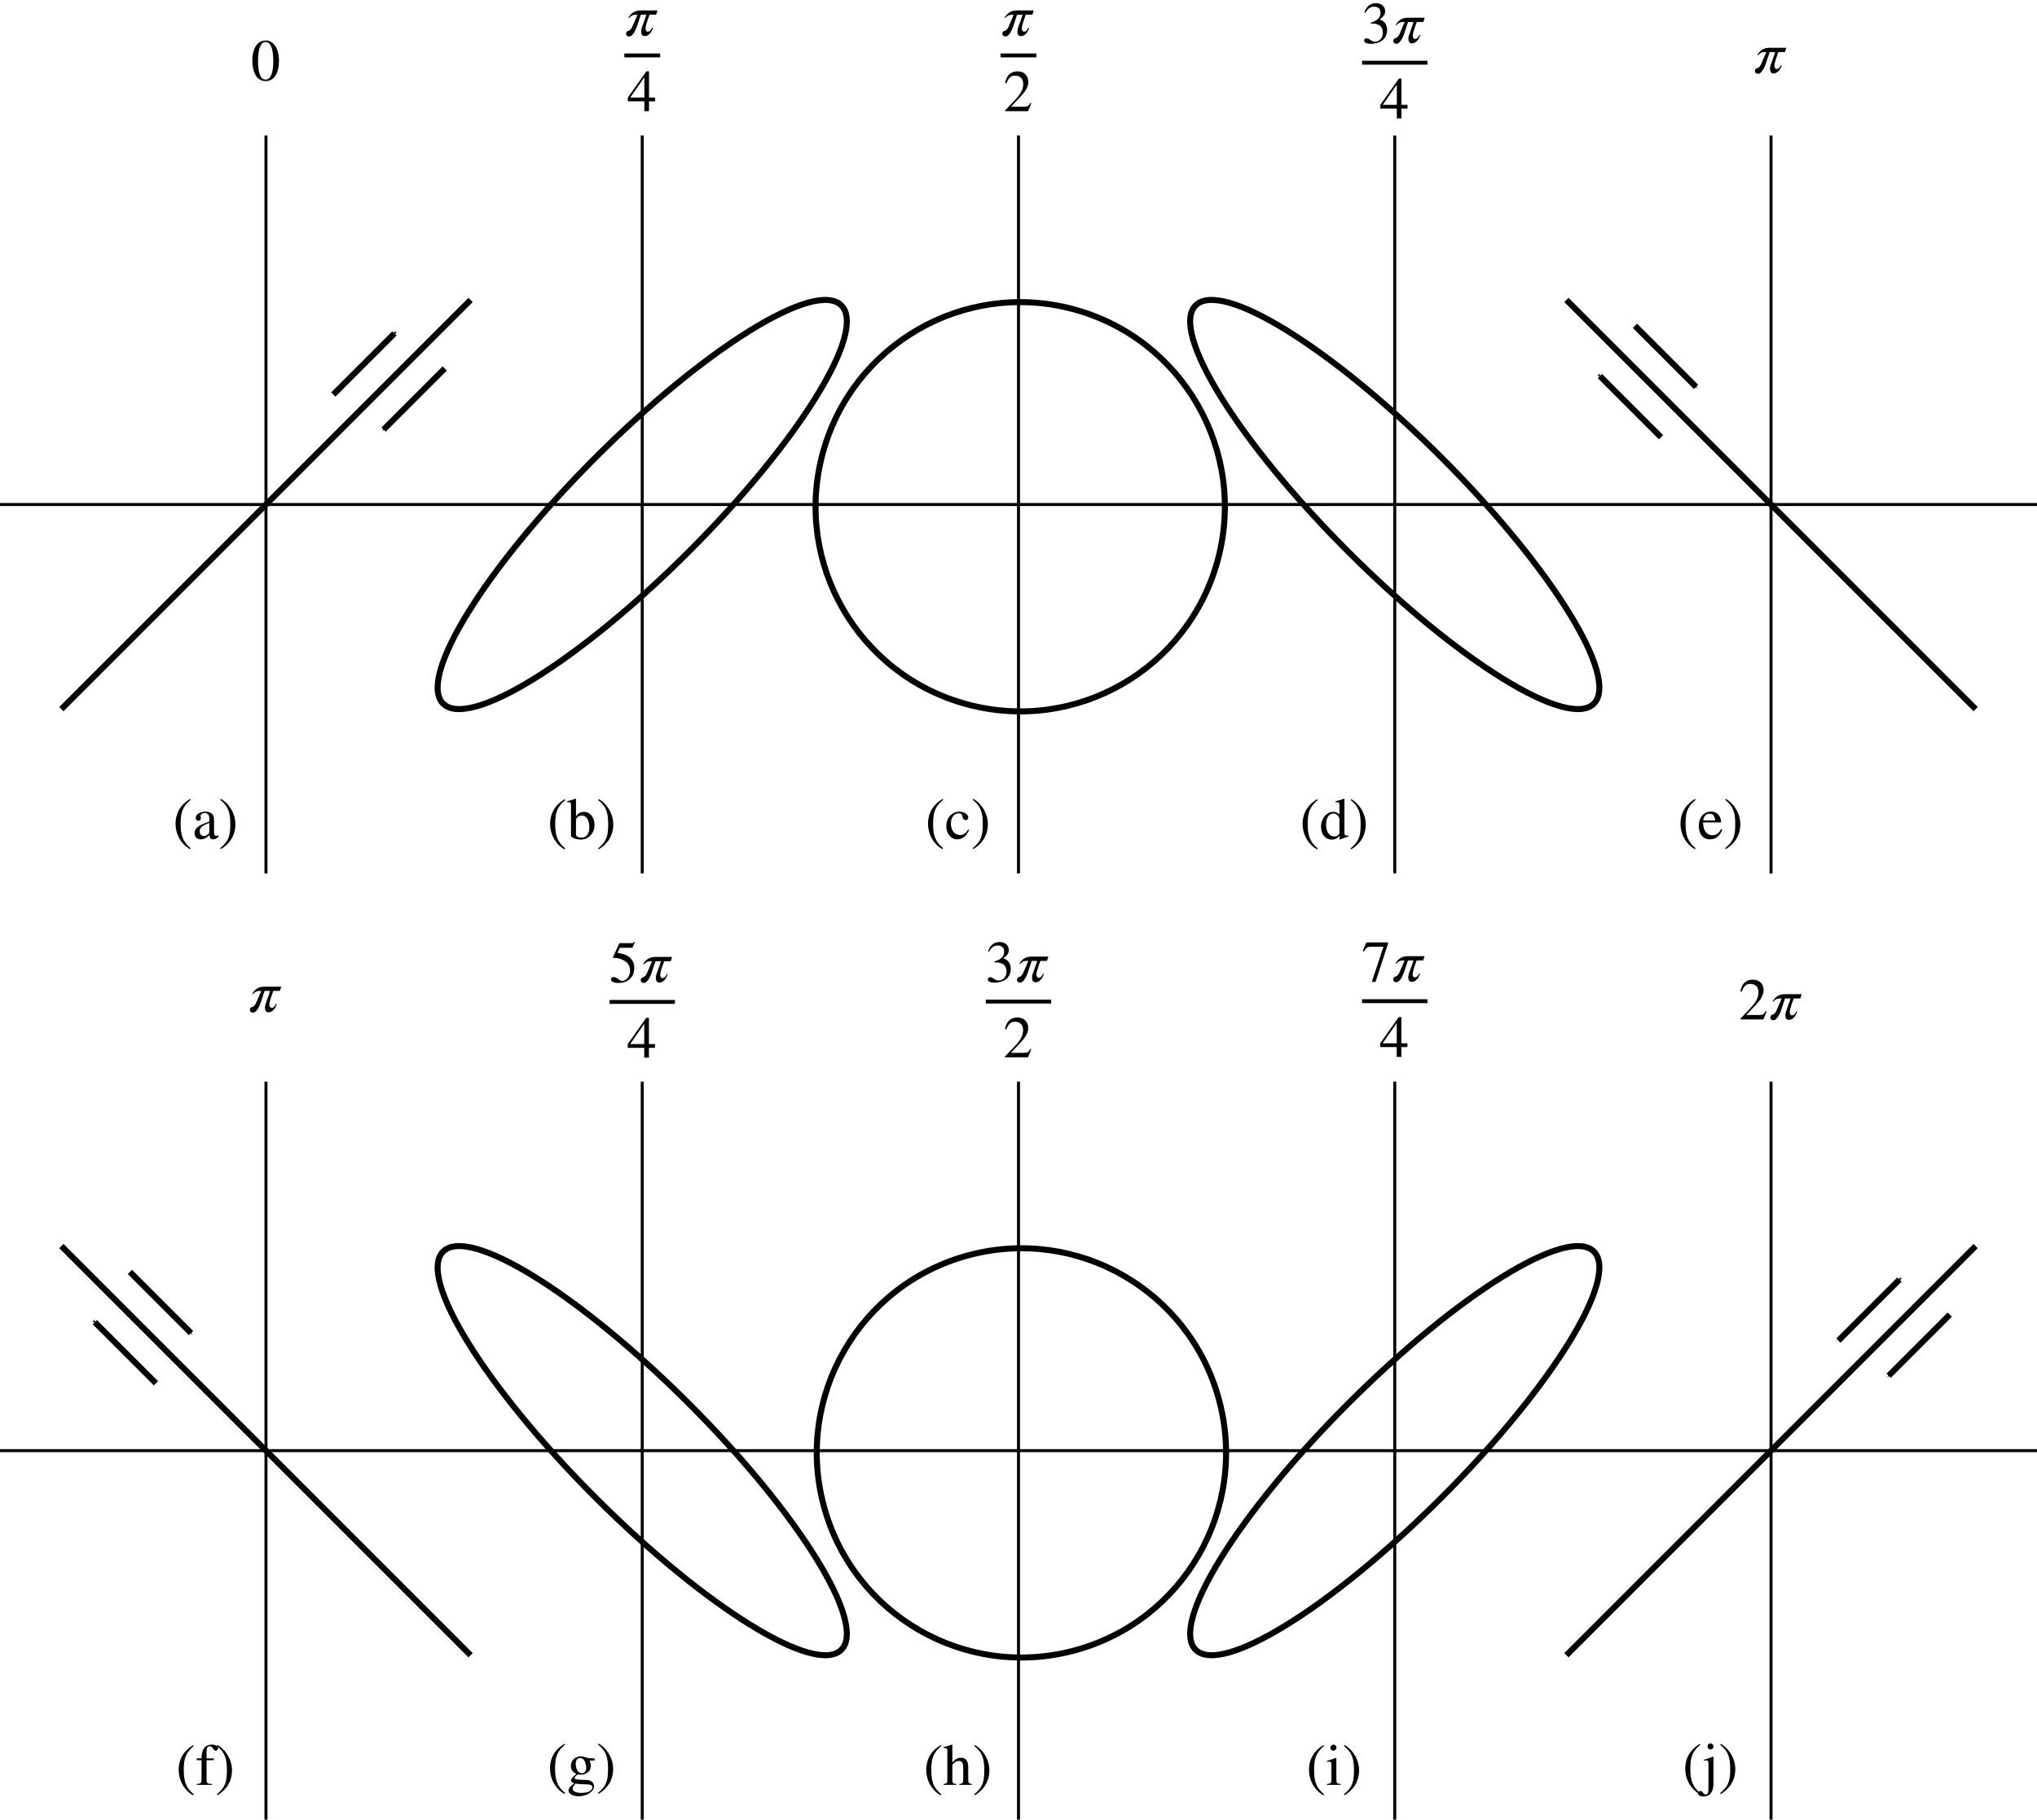 <?xml version="1.0" encoding="UTF-8" standalone="no"?>
<svg
   version="1.1"
   id="svg10"
   width="338.48"
   height="302.406"
   viewBox="0 0 338.48 302.406"
   sodipodi:docname="fig07.12.svg"
   inkscape:version="1.1.2 (b8e25be833, 2022-02-05)"
   xmlns:inkscape="http://www.inkscape.org/namespaces/inkscape"
   xmlns:sodipodi="http://sodipodi.sourceforge.net/DTD/sodipodi-0.dtd"
   xmlns="http://www.w3.org/2000/svg"
   xmlns:svg="http://www.w3.org/2000/svg"
   xmlns:rdf="http://www.w3.org/1999/02/22-rdf-syntax-ns#"
   xmlns:cc="http://creativecommons.org/ns#"
   xmlns:dc="http://purl.org/dc/elements/1.1/">
  <defs
     id="defs14">
    <marker
       style="overflow:visible"
       id="marker4404"
       refX="0"
       refY="0"
       orient="auto"
       inkscape:stockid="Arrow1Sstart"
       inkscape:isstock="true">
      <path
         transform="matrix(0.2,0,0,0.2,1.2,0)"
         style="fill:#000000;fill-opacity:1;fill-rule:evenodd;stroke:#000000;stroke-width:1pt;stroke-opacity:1"
         d="M 0,0 5,-5 -12.5,0 5,5 Z"
         id="path4402" />
    </marker>
    <marker
       style="overflow:visible"
       id="marker4214"
       refX="0"
       refY="0"
       orient="auto"
       inkscape:stockid="Arrow1Sstart"
       inkscape:isstock="true"
       inkscape:collect="always">
      <path
         transform="matrix(0.2,0,0,0.2,1.2,0)"
         style="fill:#000000;fill-opacity:1;fill-rule:evenodd;stroke:#000000;stroke-width:1pt;stroke-opacity:1"
         d="M 0,0 5,-5 -12.5,0 5,5 Z"
         id="path4212" />
    </marker>
    <marker
       style="overflow:visible"
       id="marker3963"
       refX="0"
       refY="0"
       orient="auto"
       inkscape:stockid="Arrow1Sstart"
       inkscape:isstock="true">
      <path
         transform="matrix(0.2,0,0,0.2,1.2,0)"
         style="fill:#000000;fill-opacity:1;fill-rule:evenodd;stroke:#000000;stroke-width:1pt;stroke-opacity:1"
         d="M 0,0 5,-5 -12.5,0 5,5 Z"
         id="path3961" />
    </marker>
    <marker
       style="overflow:visible"
       id="marker3728"
       refX="0"
       refY="0"
       orient="auto"
       inkscape:stockid="Arrow1Send"
       inkscape:isstock="true">
      <path
         transform="matrix(-0.2,0,0,-0.2,-1.2,0)"
         style="fill:#000000;fill-opacity:1;fill-rule:evenodd;stroke:#000000;stroke-width:1pt;stroke-opacity:1"
         d="M 0,0 5,-5 -12.5,0 5,5 Z"
         id="path3726" />
    </marker>
    <marker
       style="overflow:visible"
       id="marker3652"
       refX="0"
       refY="0"
       orient="auto"
       inkscape:stockid="Arrow1Send"
       inkscape:isstock="true"
       inkscape:collect="always">
      <path
         transform="matrix(-0.2,0,0,-0.2,-1.2,0)"
         style="fill:#000000;fill-opacity:1;fill-rule:evenodd;stroke:#000000;stroke-width:1pt;stroke-opacity:1"
         d="M 0,0 5,-5 -12.5,0 5,5 Z"
         id="path3650" />
    </marker>
    <marker
       style="overflow:visible"
       id="marker3192"
       refX="0"
       refY="0"
       orient="auto"
       inkscape:stockid="Arrow1Send"
       inkscape:isstock="true"
       inkscape:collect="always">
      <path
         transform="matrix(-0.2,0,0,-0.2,-1.2,0)"
         style="fill:#000000;fill-opacity:1;fill-rule:evenodd;stroke:#000000;stroke-width:1pt;stroke-opacity:1"
         d="M 0,0 5,-5 -12.5,0 5,5 Z"
         id="path3190" />
    </marker>
    <marker
       style="overflow:visible"
       id="Arrow1Sstart"
       refX="0"
       refY="0"
       orient="auto"
       inkscape:stockid="Arrow1Sstart"
       inkscape:isstock="true">
      <path
         transform="matrix(0.2,0,0,0.2,1.2,0)"
         style="fill:#000000;fill-opacity:1;fill-rule:evenodd;stroke:#000000;stroke-width:1pt;stroke-opacity:1"
         d="M 0,0 5,-5 -12.5,0 5,5 Z"
         id="path1136" />
    </marker>
    <marker
       style="overflow:visible"
       id="Arrow1Send"
       refX="0"
       refY="0"
       orient="auto"
       inkscape:stockid="Arrow1Send"
       inkscape:isstock="true"
       inkscape:collect="always">
      <path
         transform="matrix(-0.2,0,0,-0.2,-1.2,0)"
         style="fill:#000000;fill-opacity:1;fill-rule:evenodd;stroke:#000000;stroke-width:1pt;stroke-opacity:1"
         d="M 0,0 5,-5 -12.5,0 5,5 Z"
         id="path1139" />
    </marker>
    <marker
       style="overflow:visible"
       id="Arrow1Sstart-5"
       refX="0"
       refY="0"
       orient="auto"
       inkscape:stockid="Arrow1Sstart"
       inkscape:isstock="true">
      <path
         transform="matrix(0.2,0,0,0.2,1.2,0)"
         style="fill:#000000;fill-opacity:1;fill-rule:evenodd;stroke:#000000;stroke-width:1pt;stroke-opacity:1"
         d="M 0,0 5,-5 -12.5,0 5,5 Z"
         id="path1136-8" />
    </marker>
    <marker
       style="overflow:visible"
       id="Arrow1Send-8"
       refX="0"
       refY="0"
       orient="auto"
       inkscape:stockid="Arrow1Send"
       inkscape:isstock="true">
      <path
         transform="matrix(-0.2,0,0,-0.2,-1.2,0)"
         style="fill:#000000;fill-opacity:1;fill-rule:evenodd;stroke:#000000;stroke-width:1pt;stroke-opacity:1"
         d="M 0,0 5,-5 -12.5,0 5,5 Z"
         id="path1139-0" />
    </marker>
    <marker
       style="overflow:visible"
       id="Arrow1Sstart-7"
       refX="0"
       refY="0"
       orient="auto"
       inkscape:stockid="Arrow1Sstart"
       inkscape:isstock="true">
      <path
         transform="matrix(0.2,0,0,0.2,1.2,0)"
         style="fill:#000000;fill-opacity:1;fill-rule:evenodd;stroke:#000000;stroke-width:1pt;stroke-opacity:1"
         d="M 0,0 5,-5 -12.5,0 5,5 Z"
         id="path1136-6" />
    </marker>
    <marker
       style="overflow:visible"
       id="Arrow1Send-2"
       refX="0"
       refY="0"
       orient="auto"
       inkscape:stockid="Arrow1Send"
       inkscape:isstock="true">
      <path
         transform="matrix(-0.2,0,0,-0.2,-1.2,0)"
         style="fill:#000000;fill-opacity:1;fill-rule:evenodd;stroke:#000000;stroke-width:1pt;stroke-opacity:1"
         d="M 0,0 5,-5 -12.5,0 5,5 Z"
         id="path1139-9" />
    </marker>
    <marker
       style="overflow:visible"
       id="Arrow1Sstart-7-0"
       refX="0"
       refY="0"
       orient="auto"
       inkscape:stockid="Arrow1Sstart"
       inkscape:isstock="true"
       inkscape:collect="always">
      <path
         transform="matrix(0.2,0,0,0.2,1.2,0)"
         style="fill:#000000;fill-opacity:1;fill-rule:evenodd;stroke:#000000;stroke-width:1pt;stroke-opacity:1"
         d="M 0,0 5,-5 -12.5,0 5,5 Z"
         id="path1136-6-8" />
    </marker>
    <marker
       style="overflow:visible"
       id="Arrow1Send-2-4"
       refX="0"
       refY="0"
       orient="auto"
       inkscape:stockid="Arrow1Send"
       inkscape:isstock="true">
      <path
         transform="matrix(-0.2,0,0,-0.2,-1.2,0)"
         style="fill:#000000;fill-opacity:1;fill-rule:evenodd;stroke:#000000;stroke-width:1pt;stroke-opacity:1"
         d="M 0,0 5,-5 -12.5,0 5,5 Z"
         id="path1139-9-4" />
    </marker>
    <defs
       id="id-bf1c761e-b430-4445-af8a-f76acd266dda">
      <g
         id="id-0bc2afee-37fa-40de-87cf-82dd9c57a85f">
        <symbol
           overflow="visible"
           id="id-79fefa78-c65f-4d92-9189-658ce9697016">
          <path
             style="stroke:none;stroke-width:0"
             d=""
             id="id-c6c8a81b-57d9-44a3-a231-f84527c923ac" />
        </symbol>
        <symbol
           overflow="visible"
           id="id-ca1dd3aa-e17c-43d3-905e-a80c72f4bafb">
          <path
             style="stroke:none;stroke-width:0"
             d="m 4.578,-3.188 c 0,-0.797 -0.047,-1.594 -0.391,-2.328 -0.453,-0.969 -1.281,-1.125 -1.688,-1.125 -0.609,0 -1.328,0.266 -1.75,1.188 -0.312,0.688 -0.359,1.469 -0.359,2.266 0,0.75 0.031,1.641 0.453,2.406 0.422,0.797 1.156,1 1.641,1 0.531,0 1.297,-0.203 1.734,-1.156 0.312,-0.688 0.359,-1.469 0.359,-2.25 z m -0.812,-0.125 c 0,0.75 0,1.422 -0.109,2.062 C 3.5,-0.297 2.938,0 2.484,0 2.094,0 1.5,-0.25 1.328,-1.203 1.219,-1.797 1.219,-2.719 1.219,-3.312 c 0,-0.641 0,-1.297 0.078,-1.828 0.188,-1.188 0.938,-1.281 1.188,-1.281 0.328,0 0.984,0.188 1.172,1.172 0.109,0.562 0.109,1.312 0.109,1.938 z m 0,0"
             id="id-80b1a96b-212c-4149-9d21-5963bbd14315" />
        </symbol>
        <symbol
           overflow="visible"
           id="id-eaa541c1-bc79-4cd9-9560-5339afb23e54">
          <path
             style="stroke:none;stroke-width:0"
             d="m 5.141,-4.062 c -0.062,-0.234 -0.281,-0.234 -0.469,-0.234 h -3.344 c -0.219,0 -0.594,0 -0.906,0.469 -0.25,0.391 -0.406,0.844 -0.375,0.891 0,0 0.016,0.109 0.125,0.109 0.094,0 0.094,-0.047 0.141,-0.125 0.297,-0.766 0.875,-0.766 1.078,-0.766 h 0.562 C 1.938,-2.516 1.688,-1.312 1.5,-0.406 1.469,-0.25 1.469,-0.234 1.484,-0.156 1.531,0.031 1.719,0.109 1.844,0.109 c 0.297,0 0.312,-0.281 0.344,-0.641 L 2.203,-1.516 2.219,-3.719 h 1.125 C 3.375,-2.25 3.406,-1.812 3.562,-1.141 c 0.031,0.141 0.109,0.406 0.266,0.75 0.203,0.438 0.344,0.5 0.484,0.5 0.203,0 0.359,-0.172 0.312,-0.375 -0.016,-0.062 -0.016,-0.078 -0.109,-0.219 -0.469,-0.719 -0.625,-1.375 -0.703,-1.656 C 3.672,-2.656 3.625,-3.203 3.594,-3.719 h 1.141 c 0.125,0 0.484,0 0.406,-0.344 z m 0,0"
             id="id-4dd1530a-8b59-438a-8319-8b29be8a46e6" />
        </symbol>
        <symbol
           overflow="visible"
           id="id-567a3395-4123-4a52-a218-91c06fb34fa3">
          <path
             style="stroke:none;stroke-width:0"
             d="m 4.688,-1.641 v -0.312 H 3.703 v -4.531 c 0,-0.203 0,-0.266 -0.172,-0.266 -0.078,0 -0.109,0 -0.188,0.125 l -3.062,4.672 v 0.312 H 2.938 v 0.859 c 0,0.359 -0.031,0.469 -0.766,0.469 H 1.969 V 0 C 2.375,-0.031 2.891,-0.031 3.312,-0.031 c 0.422,0 0.938,0 1.359,0.031 v -0.312 h -0.219 c -0.734,0 -0.75,-0.109 -0.75,-0.469 v -0.859 z m -1.703,-0.312 H 0.562 l 2.422,-3.719 z m 0,0"
             id="id-8f413952-b81a-4507-86f8-23d43686e3bc" />
        </symbol>
        <symbol
           overflow="visible"
           id="id-d2e608d4-45a8-48af-846d-90fabc4d1ff2">
          <path
             style="stroke:none;stroke-width:0"
             d="M 4.469,-1.734 H 4.234 C 4.172,-1.438 4.109,-1 4,-0.844 3.938,-0.766 3.281,-0.766 3.062,-0.766 H 1.266 l 1.062,-1.031 c 1.547,-1.375 2.141,-1.906 2.141,-2.906 0,-1.141 -0.891,-1.938 -2.109,-1.938 -1.125,0 -1.859,0.922 -1.859,1.812 0,0.547 0.5,0.547 0.531,0.547 0.172,0 0.516,-0.109 0.516,-0.531 0,-0.25 -0.188,-0.516 -0.531,-0.516 -0.078,0 -0.094,0 -0.125,0.016 0.219,-0.656 0.766,-1.016 1.344,-1.016 0.906,0 1.328,0.812 1.328,1.625 C 3.562,-3.906 3.078,-3.125 2.516,-2.5 l -1.906,2.125 C 0.5,-0.266 0.5,-0.234 0.5,0 h 3.703 z m 0,0"
             id="id-5d8c4e72-9928-4f53-9a41-98f21c2ed19d" />
        </symbol>
        <symbol
           overflow="visible"
           id="id-60830b85-c8a4-4e16-9221-48aab7a3008e">
          <path
             style="stroke:none;stroke-width:0"
             d="m 4.562,-1.703 c 0,-0.812 -0.641,-1.594 -1.672,-1.812 0.812,-0.266 1.391,-0.953 1.391,-1.75 0,-0.812 -0.875,-1.375 -1.828,-1.375 -1,0 -1.766,0.594 -1.766,1.359 0,0.328 0.219,0.516 0.516,0.516 0.297,0 0.5,-0.219 0.5,-0.516 0,-0.484 -0.469,-0.484 -0.609,-0.484 0.297,-0.5 0.953,-0.625 1.312,-0.625 0.422,0 0.969,0.219 0.969,1.109 0,0.125 -0.031,0.703 -0.281,1.141 C 2.797,-3.656 2.453,-3.625 2.203,-3.625 2.125,-3.609 1.891,-3.594 1.812,-3.594 c -0.078,0.016 -0.141,0.031 -0.141,0.125 0,0.109 0.062,0.109 0.234,0.109 h 0.438 c 0.812,0 1.188,0.672 1.188,1.656 0,1.359 -0.688,1.641 -1.125,1.641 -0.438,0 -1.188,-0.172 -1.531,-0.75 0.344,0.047 0.656,-0.172 0.656,-0.547 0,-0.359 -0.266,-0.562 -0.547,-0.562 -0.25,0 -0.562,0.141 -0.562,0.578 0,0.906 0.922,1.562 2.016,1.562 1.219,0 2.125,-0.906 2.125,-1.922 z m 0,0"
             id="id-fd3408bb-a6d8-4611-8efd-bcb45c3111ba" />
        </symbol>
        <symbol
           overflow="visible"
           id="id-53275c91-54ea-4242-b738-56d164afb15e">
          <path
             style="stroke:none;stroke-width:0"
             d="m 4.469,-2 c 0,-1.188 -0.812,-2.188 -1.891,-2.188 -0.469,0 -0.906,0.156 -1.266,0.516 V -5.625 c 0.203,0.062 0.531,0.125 0.844,0.125 1.234,0 1.938,-0.906 1.938,-1.031 0,-0.062 -0.031,-0.109 -0.109,-0.109 0,0 -0.031,0 -0.078,0.031 C 3.703,-6.516 3.219,-6.312 2.547,-6.312 2.156,-6.312 1.688,-6.391 1.219,-6.594 1.141,-6.625 1.109,-6.625 1.109,-6.625 1,-6.625 1,-6.547 1,-6.391 V -3.438 c 0,0.172 0,0.25 0.141,0.25 0.078,0 0.094,-0.016 0.141,-0.078 C 1.391,-3.422 1.75,-3.969 2.562,-3.969 c 0.516,0 0.766,0.453 0.844,0.641 0.156,0.375 0.188,0.75 0.188,1.25 0,0.359 0,0.953 -0.25,1.375 C 3.109,-0.312 2.734,-0.062 2.281,-0.062 c -0.719,0 -1.297,-0.531 -1.469,-1.109 0.031,0 0.062,0.016 0.172,0.016 0.328,0 0.5,-0.25 0.5,-0.484 0,-0.25 -0.172,-0.5 -0.5,-0.5 C 0.844,-2.141 0.5,-2.062 0.5,-1.609 0.5,-0.75 1.188,0.219 2.297,0.219 3.453,0.219 4.469,-0.734 4.469,-2 Z m 0,0"
             id="id-b2103c27-900b-4dc3-bc84-9eeb98644345" />
        </symbol>
        <symbol
           overflow="visible"
           id="id-97560340-6a89-4d4b-94a8-3ace57d009b8">
          <path
             style="stroke:none;stroke-width:0"
             d="M 4.828,-6.422 H 2.406 c -1.203,0 -1.234,-0.125 -1.266,-0.312 h -0.25 L 0.562,-4.688 h 0.25 c 0.031,-0.156 0.109,-0.781 0.25,-0.906 0.062,-0.062 0.844,-0.062 0.969,-0.062 h 2.062 L 2.984,-4.078 C 2.078,-2.734 1.75,-1.344 1.75,-0.328 c 0,0.094 0,0.547 0.469,0.547 0.453,0 0.453,-0.453 0.453,-0.547 V -0.844 c 0,-0.547 0.031,-1.094 0.109,-1.625 0.047,-0.234 0.172,-1.094 0.625,-1.703 L 4.75,-6.078 c 0.078,-0.109 0.078,-0.125 0.078,-0.344 z m 0,0"
             id="id-8a12ec30-f0bb-4869-af44-56e431607164" />
        </symbol>
      </g>
    </defs>
    <marker
       style="overflow:visible"
       id="marker3728-5"
       refX="0"
       refY="0"
       orient="auto"
       inkscape:stockid="Arrow1Send"
       inkscape:isstock="true">
      <path
         transform="matrix(-0.2,0,0,-0.2,-1.2,0)"
         style="fill:#000000;fill-opacity:1;fill-rule:evenodd;stroke:#000000;stroke-width:1pt;stroke-opacity:1"
         d="M 0,0 5,-5 -12.5,0 5,5 Z"
         id="path3726-9" />
    </marker>
    <defs
       id="id-615c91c0-c165-4c99-a2fe-76def108962b">
      <g
         id="id-530f1ea0-0b1e-4838-ade1-59b2a68f4c59">
        <symbol
           overflow="visible"
           id="id-beccf758-20f1-4ab8-b065-c7d7e51ca803">
          <path
             style="stroke:none;stroke-width:0"
             d="m 0.531,0 h 4.188 v -5.25 h -4.188 z m 0.516,-0.531 v -4.188 h 3.156 v 4.188 z m 0,0"
             id="id-9096aeb2-d62d-45d6-ad6c-241d37146d82" />
        </symbol>
        <symbol
           overflow="visible"
           id="id-24c94a20-994c-4b97-ab78-3ec7ebad986a">
          <path
             style="stroke:none;stroke-width:0"
             d="M 3.188,1.688 C 1.719,0.469 1.406,-0.719 1.406,-2.672 1.406,-4.703 1.734,-5.688 3.188,-6.938 L 3.094,-7.094 c -1.672,1 -2.594,2.5 -2.594,4.453 0,1.781 0.906,3.547 2.562,4.5 z m 0,0"
             id="id-36fbf78e-f198-4bb3-9baa-b2abe725bdb6" />
        </symbol>
        <symbol
           overflow="visible"
           id="id-81dbd5a1-5e36-4f69-b0b0-85a1a87dbecc">
          <path
             style="stroke:none;stroke-width:0"
             d="m 3.016,-1.328 c 0,0.297 -0.062,0.453 -0.375,0.656 C 2.469,-0.562 2.25,-0.5 2.031,-0.5 1.625,-0.5 1.312,-0.75 1.312,-1.312 c 0,-0.328 0.109,-0.578 0.359,-0.812 0.266,-0.234 0.688,-0.453 1.344,-0.688 z m 1.625,0.641 C 4.469,-0.547 4.359,-0.5 4.188,-0.5 4,-0.5 3.859,-0.703 3.859,-1.188 v -2 c 0,-0.641 -0.031,-0.859 -0.297,-1.172 -0.25,-0.297 -0.641,-0.469 -1.234,-0.469 -0.469,0 -0.906,0.125 -1.203,0.312 -0.375,0.234 -0.531,0.562 -0.531,0.844 0,0.281 0.219,0.484 0.453,0.484 0.266,0 0.469,-0.234 0.469,-0.438 0,-0.219 -0.062,-0.25 -0.062,-0.438 0,-0.281 0.328,-0.516 0.734,-0.516 0.484,0 0.828,0.297 0.828,0.938 V -3.062 C 1.828,-2.625 1.438,-2.422 1.125,-2.219 c -0.406,0.281 -0.734,0.688 -0.734,1.234 0,0.688 0.453,1.094 1.094,1.094 0.453,0 0.969,-0.141 1.531,-0.766 H 3.031 c 0.047,0.547 0.281,0.766 0.672,0.766 0.344,0 0.625,-0.109 0.938,-0.516 z m 0,0"
             id="id-fa884d0b-2cd0-46e8-8fbd-074efcbd3b50" />
        </symbol>
        <symbol
           overflow="visible"
           id="id-4cc10776-426b-4673-ae90-5178649b9b10">
          <path
             style="stroke:none;stroke-width:0"
             d="m 0.297,-6.938 c 1.531,1.203 1.797,2.406 1.797,4.375 0,2.031 -0.297,3.031 -1.797,4.25 L 0.406,1.859 C 2.062,0.844 3,-0.656 3,-2.594 3,-4.375 2.031,-6.125 0.438,-7.094 Z m 0,0"
             id="id-d19badd1-3a82-47bf-a3b8-3b38e09881b2" />
        </symbol>
        <symbol
           overflow="visible"
           id="id-e3ab67ef-d94a-4914-ac49-674119d3521b">
          <path
             style="stroke:none;stroke-width:0"
             d="m 1.609,-3.344 c 0,-0.438 0.484,-0.828 1.031,-0.828 0.391,0 0.719,0.188 0.938,0.5 0.266,0.359 0.406,0.969 0.406,1.609 0,0.609 -0.125,1.062 -0.391,1.375 -0.219,0.297 -0.562,0.453 -0.969,0.453 -0.547,0 -1.016,-0.203 -1.016,-0.547 z m 0,-3.812 -0.062,-0.016 c -0.438,0.156 -0.703,0.219 -1.203,0.375 l -0.312,0.094 v 0.172 c 0.047,-0.016 0.109,-0.016 0.172,-0.016 0.438,0 0.516,0.078 0.516,0.609 v 5.344 c 0,0.359 0.891,0.703 1.734,0.703 1.391,0 2.453,-1.078 2.453,-2.625 0,-1.312 -0.766,-2.312 -1.875,-2.312 -0.641,0 -1.203,0.344 -1.422,0.875 z m 0,0"
             id="id-c770c632-878b-4398-b91b-faf3c1ca7a04" />
        </symbol>
        <symbol
           overflow="visible"
           id="id-3368bcbc-8e46-481b-bb17-857521d51701">
          <path
             style="stroke:none;stroke-width:0"
             d="m 4.172,-1.641 c -0.5,0.734 -0.875,0.984 -1.469,0.984 -0.969,0 -1.625,-0.828 -1.625,-2.047 0,-1.094 0.578,-1.828 1.422,-1.828 0.375,0 0.516,0.125 0.625,0.516 l 0.062,0.219 c 0.078,0.312 0.266,0.484 0.5,0.484 0.266,0 0.484,-0.188 0.484,-0.438 0,-0.594 -0.734,-1.078 -1.609,-1.078 -0.5,0 -1,0.188 -1.422,0.531 -0.562,0.469 -0.875,1.203 -0.875,2.078 0,1.344 0.828,2.328 1.984,2.328 0.453,0 0.859,-0.156 1.219,-0.453 0.312,-0.25 0.516,-0.547 0.859,-1.203 z m 0,0"
             id="id-aa0ed71f-d734-4e85-afa3-d47f7b8cce30" />
        </symbol>
        <symbol
           overflow="visible"
           id="id-651836a2-c75f-4f48-aadb-68d4a0bf2105">
          <path
             style="stroke:none;stroke-width:0"
             d="M 3.562,-1.078 C 3.562,-1 3.5,-0.875 3.406,-0.781 3.219,-0.562 2.969,-0.438 2.641,-0.438 1.75,-0.438 1.188,-1.281 1.188,-2.578 c 0,-1.188 0.516,-1.953 1.312,-1.953 0.562,0 1.062,0.484 1.062,1.047 z M 5.156,-0.438 v -0.172 c -0.172,0.016 -0.188,0.016 -0.25,0.016 -0.375,0 -0.453,-0.125 -0.453,-0.609 V -7.156 L 4.406,-7.172 C 3.891,-7 3.531,-6.891 2.859,-6.703 v 0.156 c 0.078,0 0.141,0 0.234,0 0.375,0 0.469,0.094 0.469,0.531 V -4.375 C 3.172,-4.719 2.891,-4.828 2.469,-4.828 c -1.203,0 -2.188,1.188 -2.188,2.672 0,1.344 0.781,2.266 1.938,2.266 0.594,0 1,-0.219 1.344,-0.703 v 0.672 l 0.047,0.031 z m 0,0"
             id="id-0d2ddc21-424d-4181-9603-2339cafeac9f" />
        </symbol>
        <symbol
           overflow="visible"
           id="id-ff439d71-1068-41ad-b4c6-0694b6de7a5c">
          <path
             style="stroke:none;stroke-width:0"
             d="M 1.047,-3.25 C 1.156,-4.031 1.562,-4.453 2.156,-4.453 c 0.688,0 0.906,0.359 1.031,1.203 z M 4.281,-1.719 C 3.766,-0.938 3.375,-0.625 2.672,-0.625 2.188,-0.625 1.797,-0.812 1.5,-1.203 1.125,-1.703 1.078,-2.109 1.016,-2.906 H 4.25 C 4.203,-3.469 4.109,-3.812 3.891,-4.109 3.562,-4.578 3.094,-4.828 2.438,-4.828 c -1.328,0 -2.172,1.062 -2.172,2.547 0,1.453 0.75,2.391 1.984,2.391 1.062,0 1.797,-0.609 2.203,-1.766 z m 0,0"
             id="id-99ac36df-5392-44bd-99c1-09ed6e423db8" />
        </symbol>
        <symbol
           overflow="visible"
           id="id-ae533232-c4c2-404d-9cfe-a5ad9c8192e3">
          <path
             style="stroke:none;stroke-width:0"
             d="m 0.219,-4.719 v 0.328 h 0.859 v 3.297 c 0,0.766 -0.109,0.891 -0.875,0.938 V 0 H 2.938 V -0.156 C 2.078,-0.188 1.969,-0.297 1.969,-1.094 V -4.391 H 3.25 V -4.719 H 1.969 V -5.938 c 0,-0.625 0.188,-0.938 0.578,-0.938 0.234,0 0.375,0.109 0.562,0.406 0.172,0.281 0.297,0.375 0.469,0.375 0.25,0 0.438,-0.188 0.438,-0.422 0,-0.391 -0.453,-0.656 -1.094,-0.656 -0.656,0 -1.203,0.281 -1.469,0.75 -0.281,0.484 -0.359,0.859 -0.375,1.703 z m 0,0"
             id="id-5bce054e-ef7b-49cc-927f-8f643ff1e1d1" />
        </symbol>
        <symbol
           overflow="visible"
           id="id-cc34a951-609e-402f-a9d9-11dd4d862811">
          <path
             style="stroke:none;stroke-width:0"
             d="m 4.547,0.672 c 0,0.609 -0.797,1.016 -2,1.016 C 1.625,1.688 1.031,1.391 1.031,0.922 1.031,0.688 1.125,0.531 1.547,0.016 1.906,0.094 2.734,0.156 3.25,0.156 c 0.953,0 1.297,0.125 1.297,0.516 z M 1.594,-3.547 c 0,-0.625 0.297,-0.984 0.781,-0.984 0.328,0 0.594,0.172 0.766,0.484 0.203,0.375 0.312,0.844 0.312,1.281 0,0.578 -0.297,0.938 -0.781,0.938 -0.641,0 -1.078,-0.688 -1.078,-1.688 z m 3.344,-0.531 v -0.406 H 4.125 c -0.203,0 -0.359,-0.031 -0.578,-0.109 L 3.312,-4.672 C 3.031,-4.781 2.75,-4.828 2.484,-4.828 1.5,-4.828 0.719,-4.078 0.719,-3.125 0.719,-2.453 1,-2.062 1.703,-1.719 1.547,-1.562 1.406,-1.422 1.25,-1.297 0.906,-0.984 0.766,-0.781 0.766,-0.562 c 0,0.219 0.109,0.344 0.562,0.547 C 0.562,0.531 0.297,0.875 0.297,1.266 c 0,0.562 0.812,1.016 1.812,1.016 0.75,0 1.562,-0.25 2.094,-0.672 C 4.641,1.281 4.844,0.938 4.844,0.516 c 0,-0.656 -0.5,-1.094 -1.281,-1.125 l -1.344,-0.062 c -0.562,-0.031 -0.828,-0.109 -0.828,-0.281 0,-0.219 0.359,-0.578 0.641,-0.656 l 0.188,0.016 c 0.203,0.016 0.344,0.031 0.406,0.031 0.375,0 0.75,-0.156 1.094,-0.406 0.375,-0.281 0.547,-0.672 0.547,-1.219 0,-0.312 -0.062,-0.547 -0.203,-0.891 z m 0,0"
             id="id-33f26f2b-bf00-48d2-86ce-828495161d5a" />
        </symbol>
        <symbol
           overflow="visible"
           id="id-522e868b-84aa-4044-9ea3-6f54ba7ffd67">
          <path
             style="stroke:none;stroke-width:0"
             d="m 5.109,0 v -0.156 c -0.562,-0.109 -0.625,-0.188 -0.625,-0.922 V -3.156 c 0,-1.109 -0.438,-1.672 -1.297,-1.672 -0.609,0 -1.062,0.25 -1.531,0.875 v -3.188 l -0.062,-0.031 c -0.359,0.125 -0.609,0.203 -1.203,0.375 l -0.281,0.094 v 0.156 c 0.031,0 0.078,0 0.125,0 0.453,0 0.531,0.078 0.531,0.531 v 4.938 c 0,0.734 -0.062,0.844 -0.672,0.922 V 0 H 2.359 V -0.156 C 1.75,-0.219 1.656,-0.344 1.656,-1.078 V -3.594 c 0.438,-0.484 0.75,-0.672 1.172,-0.672 0.516,0 0.766,0.375 0.766,1.109 v 2.078 C 3.594,-0.344 3.5,-0.219 2.891,-0.156 V 0 Z m 0,0"
             id="id-21b87cf7-1330-4500-836b-6ad73f90b8ee" />
        </symbol>
        <symbol
           overflow="visible"
           id="id-b94f8146-112f-4f4f-8952-0d091b48794b">
          <path
             style="stroke:none;stroke-width:0"
             d="M 2.656,0 V -0.156 C 1.969,-0.203 1.875,-0.328 1.875,-1.109 V -4.781 L 1.844,-4.828 0.203,-4.25 v 0.172 c 0.203,-0.062 0.359,-0.062 0.453,-0.062 0.25,0 0.344,0.172 0.344,0.672 v 2.375 c 0,0.797 -0.109,0.891 -0.828,0.938 V 0 Z M 1.891,-6.641 c 0,-0.297 -0.234,-0.531 -0.531,-0.531 -0.297,0 -0.547,0.234 -0.547,0.531 0,0.312 0.234,0.547 0.531,0.547 0.312,0 0.547,-0.234 0.547,-0.547 z m 0,0"
             id="id-1f2c4ad6-ab74-4cb2-bbd8-b5fb5cee2664" />
        </symbol>
        <symbol
           overflow="visible"
           id="id-6b8eff2e-6fb9-47a9-97d4-4d168d5ea694">
          <path
             style="stroke:none;stroke-width:0"
             d="m 2.031,-4.797 -0.062,-0.031 c -0.609,0.234 -1.016,0.375 -1.625,0.562 v 0.172 l 0.047,-0.016 c 0.172,-0.031 0.312,-0.031 0.422,-0.031 0.234,0 0.328,0.188 0.328,0.641 V 0.469 C 1.141,1.266 1.109,1.531 1,1.75 0.938,1.844 0.781,1.938 0.641,1.938 c -0.156,0 -0.266,-0.078 -0.438,-0.297 -0.188,-0.25 -0.344,-0.344 -0.5,-0.344 -0.25,0 -0.438,0.188 -0.438,0.422 0,0.328 0.406,0.562 0.969,0.562 C 1.406,2.281 2.031,1.484 2.031,0 Z m 0,-1.844 c 0,-0.297 -0.234,-0.531 -0.531,-0.531 -0.297,0 -0.531,0.234 -0.531,0.531 0,0.312 0.234,0.547 0.516,0.547 0.328,0 0.547,-0.234 0.547,-0.547 z m 0,0"
             id="id-ef3e0828-d446-40f1-919d-8fe53a6c4844" />
        </symbol>
      </g>
    </defs>
    <defs
       id="id-ba0f00bb-0983-4bfb-90b7-079b535a63b3">
      <g
         id="id-e5590792-df01-4e47-ae8d-b88eb7db3089">
        <symbol
           overflow="visible"
           id="id-ff6b42f5-8ce0-4de3-9225-10591a549f53">
          <path
             style="stroke:none;stroke-width:0"
             d="m 1.938,-0.703 h -1.25 v -5.781 h 1.25 z M 2.625,0 V -7.188 H 0 V 0 Z m 0,0"
             id="id-d502738e-278b-475f-b342-8d524a0f6e8a" />
        </symbol>
        <symbol
           overflow="visible"
           id="id-0f88ecca-1269-4f0c-aa47-0a408314b950">
          <path
             style="stroke:none;stroke-width:0"
             d="m 3.984,-3.406 c 0,2.078 -0.469,3.281 -1.359,3.281 -0.906,0 -1.359,-1.203 -1.359,-3.328 0,-2.141 0.469,-3.375 1.344,-3.375 0.922,0 1.375,1.234 1.375,3.422 z M 5,-3.469 C 5,-5.625 4.047,-7.094 2.672,-7.094 0.969,-7.094 0.25,-5.391 0.25,-3.531 0.25,-1.812 0.828,0.141 2.625,0.141 4.344,0.141 5,-1.656 5,-3.469 Z m 0,0"
             id="id-4b01023f-4847-4cf3-90c1-707fd3917e72" />
        </symbol>
        <symbol
           overflow="visible"
           id="id-b066a89e-558e-400c-a506-b724e778cbe9">
          <path
             style="stroke:none;stroke-width:0"
             d="M 5.969,-4.5 H 3 c -1.094,0 -1.766,0.484 -2.219,1.328 H 0.938 c 0.469,-0.562 0.859,-0.562 1.469,-0.562 L 1.469,-1.562 c -0.141,0.297 -0.328,0.609 -0.781,0.734 -0.266,0.078 -0.312,0.344 -0.312,0.5 0,0.25 0.25,0.469 0.531,0.469 0.125,0 0.281,-0.031 0.391,-0.125 0.891,-0.656 1.219,-2.469 1.703,-3.75 h 0.984 c -0.266,0.891 -0.578,1.625 -0.828,2.375 -0.062,0.188 -0.094,0.406 -0.094,0.641 0,0.422 0.188,0.797 0.609,0.797 0.734,0 1.281,-0.734 1.5,-1.5 H 5.016 C 4.75,-0.844 4.469,-0.719 4.234,-0.719 c -0.219,0 -0.391,-0.266 -0.391,-0.516 0,-0.703 0.562,-2.047 0.703,-2.5 H 5.719 Z m 0,0"
             id="id-0a42e482-6777-4e8e-998f-fda93ef9273c" />
        </symbol>
        <symbol
           overflow="visible"
           id="id-48464e2a-e491-42cc-9747-7b35c008a8f5">
          <path
             style="stroke:none;stroke-width:0"
             d="M 3.062,-2.422 H 0.547 L 3.062,-6.031 Z M 4.969,-1.75 V -2.422 H 3.891 V -7.094 H 3.422 L 0.125,-2.422 V -1.75 H 3.062 V 0 h 0.828 v -1.75 z m 0,0"
             id="id-97dbf787-a2bd-4e97-860a-541576dd115c" />
        </symbol>
        <symbol
           overflow="visible"
           id="id-c88ca7aa-a17b-4bce-a711-b0358344457a">
          <path
             style="stroke:none;stroke-width:0"
             d="M 4.984,-1.438 4.828,-1.5 c -0.344,0.594 -0.562,0.703 -1,0.703 h -2.469 l 1.734,-1.844 c 0.938,-1 1.344,-1.781 1.344,-2.609 0,-1.047 -0.75,-1.844 -1.938,-1.844 -1.297,0 -1.969,0.859 -2.188,2.078 l 0.219,0.062 c 0.422,-1.031 0.797,-1.375 1.547,-1.375 0.891,0 1.453,0.531 1.453,1.484 0,0.891 -0.375,1.688 -1.359,2.734 L 0.297,-0.125 V 0 H 4.406 Z m 0,0"
             id="id-a7179a18-44bf-4c47-a436-41f8e6e2397b" />
        </symbol>
        <symbol
           overflow="visible"
           id="id-1c9bedd5-11d2-4a1c-8da1-9f05ea7f8ab2">
          <path
             style="stroke:none;stroke-width:0"
             d="m 0.641,-5.359 c 0.438,-0.766 0.906,-1.109 1.562,-1.109 0.688,0 1.141,0.359 1.141,1.078 C 3.344,-4.75 3,-4.281 2.484,-3.984 2.281,-3.859 2,-3.75 1.609,-3.609 v 0.141 c 0.594,0 0.844,0.031 1.062,0.109 0.734,0.203 1.094,0.719 1.094,1.516 0,0.906 -0.578,1.609 -1.359,1.609 C 2.109,-0.234 1.891,-0.281 1.5,-0.562 1.203,-0.766 1.047,-0.828 0.859,-0.828 c -0.234,0 -0.422,0.156 -0.422,0.375 0,0.375 0.406,0.594 1.172,0.594 0.938,0 1.922,-0.297 2.438,-0.969 C 4.344,-1.234 4.531,-1.75 4.531,-2.297 4.531,-2.844 4.359,-3.328 4.062,-3.656 3.844,-3.891 3.656,-4.016 3.188,-4.203 3.891,-4.625 4.172,-5.156 4.172,-5.656 c 0,-0.859 -0.672,-1.438 -1.641,-1.438 -1.094,0 -1.75,0.703 -2.062,1.703 z m 0,0"
             id="id-5c855ffc-5f04-4c8a-87b4-870f2d18b35f" />
        </symbol>
        <symbol
           overflow="visible"
           id="id-2d530d4c-1cec-4b8f-bade-3655e50a0afb">
          <path
             style="stroke:none;stroke-width:0"
             d="M 4.594,-7.156 4.5,-7.219 C 4.344,-7 4.234,-6.953 4,-6.953 H 1.828 L 0.688,-4.469 c 0,0 -0.016,0.031 -0.016,0.062 0,0.062 0.031,0.078 0.125,0.078 1.016,0 1.75,0.344 2.234,0.734 0.469,0.375 0.703,0.906 0.703,1.578 0,0.906 -0.672,1.781 -1.406,1.781 -0.219,0 -0.453,-0.109 -0.75,-0.344 -0.344,-0.266 -0.531,-0.328 -0.781,-0.328 -0.297,0 -0.469,0.141 -0.469,0.406 0,0.391 0.547,0.641 1.328,0.641 0.719,0 1.297,-0.156 1.781,-0.516 0.719,-0.516 1.031,-1.172 1.031,-2.172 0,-0.562 -0.094,-0.953 -0.359,-1.344 -0.609,-0.828 -1.125,-1.062 -2.625,-1.344 L 1.906,-6.125 H 3.938 c 0.172,0 0.25,-0.062 0.281,-0.141 z m 0,0"
             id="id-32f5584f-9346-4778-bca5-d4eaec91c0c8" />
        </symbol>
        <symbol
           overflow="visible"
           id="id-c42541a7-f639-40ac-b1b5-06a080bcef4f">
          <path
             style="stroke:none;stroke-width:0"
             d="m 4.719,-6.781 v -0.172 h -3.875 L 0.203,-5.406 0.406,-5.312 C 0.844,-6.031 1.016,-6.172 1.625,-6.172 h 2.266 l -2.078,6.25 h 0.672 z m 0,0"
             id="id-bd7e81e0-7aa3-48ea-a238-b0807df9416e" />
        </symbol>
      </g>
    </defs>
  </defs>
  <sodipodi:namedview
     pagecolor="#ffffff"
     bordercolor="#666666"
     borderopacity="1"
     objecttolerance="10"
     gridtolerance="10"
     guidetolerance="10"
     inkscape:pageopacity="0"
     inkscape:pageshadow="2"
     inkscape:window-width="1920"
     inkscape:window-height="991"
     id="namedview12"
     showgrid="false"
     showguides="true"
     inkscape:guide-bbox="true"
     inkscape:object-paths="true"
     inkscape:snap-intersection-paths="true"
     inkscape:snap-smooth-nodes="true"
     inkscape:snap-midpoints="true"
     inkscape:snap-object-midpoints="true"
     inkscape:snap-bbox="true"
     inkscape:bbox-paths="true"
     inkscape:zoom="2.5561631"
     inkscape:cx="169.19891"
     inkscape:cy="245.09391"
     inkscape:window-x="-9"
     inkscape:window-y="-9"
     inkscape:window-maximized="1"
     inkscape:current-layer="g18"
     inkscape:document-rotation="0"
     inkscape:pagecheckerboard="0">
    <sodipodi:guide
       position="106.718,49.323"
       orientation="0,-1"
       id="guide1545" />
    <sodipodi:guide
       position="106.718,157.237"
       orientation="0,-1"
       id="guide2860" />
  </sodipodi:namedview>
  <g
     inkscape:groupmode="layer"
     inkscape:label="Image"
     id="g18"
     transform="translate(-83.246, -144.659)">
    <path
       style="fill:none;stroke:#000000;stroke-width:0.5;stroke-linecap:butt;stroke-linejoin:miter;stroke-miterlimit:4;stroke-dasharray:none;stroke-opacity:1"
       d="M 127.442,324.419 V 447.065"
       id="path36" />
    <path
       style="fill:none;stroke:#000000;stroke-width:0.5;stroke-linecap:butt;stroke-linejoin:miter;stroke-miterlimit:4;stroke-dasharray:none;stroke-opacity:1"
       d="M 189.964,324.419 V 447.065"
       id="path38" />
    <path
       style="fill:none;stroke:#000000;stroke-width:0.5;stroke-linecap:butt;stroke-linejoin:miter;stroke-miterlimit:4;stroke-dasharray:none;stroke-opacity:1"
       d="M 252.486,324.419 V 447.065"
       id="path40" />
    <path
       style="fill:none;stroke:#000000;stroke-width:0.5;stroke-linecap:butt;stroke-linejoin:miter;stroke-miterlimit:4;stroke-dasharray:none;stroke-opacity:1"
       d="M 315.008,324.419 V 447.065"
       id="path42" />
    <path
       style="fill:none;stroke:#000000;stroke-width:0.5;stroke-linecap:butt;stroke-linejoin:miter;stroke-miterlimit:4;stroke-dasharray:none;stroke-opacity:1"
       d="M 377.53,324.419 V 447.065"
       id="path44" />
    <path
       style="fill:none;stroke:#000000;stroke-width:0.5;stroke-linecap:butt;stroke-linejoin:miter;stroke-miterlimit:4;stroke-dasharray:none;stroke-opacity:1"
       d="M 83.246,228.505 H 421.726"
       id="path55" />
    <circle
       style="fill:none;stroke:#000000;stroke-width:1;stroke-linecap:round;stroke-linejoin:round;stroke-miterlimit:4;stroke-dasharray:none;marker-end:url(#marker3652)"
       id="path94"
       cx="-155.656"
       cy="303.396"
       r="34"
       transform="rotate(-75)" />
    <circle
       style="fill:none;stroke:#000000;stroke-width:1;stroke-linecap:round;stroke-linejoin:round;stroke-miterlimit:4;stroke-dasharray:none;marker-end:url(#marker4404)"
       id="path94-9"
       cx="-438.431"
       cy="144.417"
       r="34"
       transform="rotate(-105)" />
    <path
       style="fill:none;stroke:#000000;stroke-width:0.5;stroke-linecap:butt;stroke-linejoin:miter;stroke-miterlimit:4;stroke-dasharray:none;stroke-opacity:1"
       d="M 127.442,167.182 V 289.828"
       id="path36-2" />
    <path
       style="fill:none;stroke:#000000;stroke-width:0.5;stroke-linecap:butt;stroke-linejoin:miter;stroke-miterlimit:4;stroke-dasharray:none;stroke-opacity:1"
       d="M 189.964,167.182 V 289.828"
       id="path38-1" />
    <path
       style="fill:none;stroke:#000000;stroke-width:0.5;stroke-linecap:butt;stroke-linejoin:miter;stroke-miterlimit:4;stroke-dasharray:none;stroke-opacity:1"
       d="M 252.486,167.182 V 289.828"
       id="path40-0" />
    <path
       style="fill:none;stroke:#000000;stroke-width:0.5;stroke-linecap:butt;stroke-linejoin:miter;stroke-miterlimit:4;stroke-dasharray:none;stroke-opacity:1"
       d="M 315.008,167.182 V 289.828"
       id="path42-0" />
    <path
       style="fill:none;stroke:#000000;stroke-width:0.5;stroke-linecap:butt;stroke-linejoin:miter;stroke-miterlimit:4;stroke-dasharray:none;stroke-opacity:1"
       d="M 377.53,167.182 V 289.828"
       id="path44-8" />
    <ellipse
       style="fill:none;stroke:#000000;stroke-width:1;stroke-linecap:round;stroke-linejoin:round;stroke-miterlimit:4;stroke-dasharray:none;marker-end:url(#marker3192)"
       id="path216"
       transform="rotate(-135)"
       cx="-295.902"
       cy="-27.253"
       rx="11.01"
       ry="46.794" />
    <ellipse
       style="fill:none;stroke:#000000;stroke-width:1;stroke-linecap:round;stroke-linejoin:round;stroke-miterlimit:4;stroke-dasharray:none;marker-end:url(#marker3728)"
       id="path216-5"
       cx="61.167"
       cy="384.321"
       rx="11.01"
       ry="46.794"
       transform="rotate(-45)" />
    <g
       id="g1507"
       transform="rotate(45,96.157,295.417)">
      <path
         style="fill:none;stroke:#000000;stroke-width:1px;stroke-linecap:butt;stroke-linejoin:miter;stroke-opacity:1"
         d="m 70.965,177.898 -8e-6,96.167"
         id="path178-5" />
      <path
         style="fill:none;stroke:#000000;stroke-width:1px;stroke-linecap:butt;stroke-linejoin:miter;stroke-opacity:1;marker-start:url(#Arrow1Sstart)"
         d="m 65.95,190.78 v 14.356"
         id="path284" />
      <path
         style="fill:none;stroke:#000000;stroke-width:1px;stroke-linecap:butt;stroke-linejoin:miter;stroke-opacity:1;marker-end:url(#Arrow1Send)"
         d="m 75.98,188.995 v 14.356"
         id="path284-0" />
    </g>
    <g
       id="g1507-8"
       transform="rotate(45,31.399,675.918)">
      <path
         style="fill:none;stroke:#000000;stroke-width:1px;stroke-linecap:butt;stroke-linejoin:miter;stroke-opacity:1"
         d="m 70.965,177.898 -8e-6,96.167"
         id="path178-5-5" />
      <path
         style="fill:none;stroke:#000000;stroke-width:1px;stroke-linecap:butt;stroke-linejoin:miter;stroke-opacity:1;marker-start:url(#Arrow1Sstart-5)"
         d="m 65.95,190.78 v 14.356"
         id="path284-2" />
      <path
         style="fill:none;stroke:#000000;stroke-width:1px;stroke-linecap:butt;stroke-linejoin:miter;stroke-opacity:1;marker-end:url(#Arrow1Send-8)"
         d="m 75.98,188.995 v 14.356"
         id="path284-0-7" />
    </g>
    <g
       id="g1507-6"
       transform="rotate(-45,227.293,-142.813)">
      <path
         style="fill:none;stroke:#000000;stroke-width:1px;stroke-linecap:butt;stroke-linejoin:miter;stroke-opacity:1"
         d="m 70.965,177.898 -8e-6,96.167"
         id="path178-5-3" />
      <path
         style="fill:none;stroke:#000000;stroke-width:1px;stroke-linecap:butt;stroke-linejoin:miter;stroke-opacity:1;marker-start:url(#Arrow1Sstart-7)"
         d="m 65.95,190.78 v 14.356"
         id="path284-7" />
      <path
         style="fill:none;stroke:#000000;stroke-width:1px;stroke-linecap:butt;stroke-linejoin:miter;stroke-opacity:1;marker-end:url(#Arrow1Send-2)"
         d="m 75.98,188.995 v 14.356"
         id="path284-0-4" />
    </g>
    <g
       id="g1507-6-0"
       transform="rotate(-45,292.052,237.688)">
      <path
         style="fill:none;stroke:#000000;stroke-width:1px;stroke-linecap:butt;stroke-linejoin:miter;stroke-opacity:1"
         d="m 70.965,177.898 -8e-6,96.167"
         id="path178-5-3-0" />
      <path
         style="fill:none;stroke:#000000;stroke-width:1px;stroke-linecap:butt;stroke-linejoin:miter;stroke-opacity:1;marker-start:url(#Arrow1Sstart-7-0)"
         d="m 65.95,190.78 v 14.356"
         id="path284-7-5" />
      <path
         style="fill:none;stroke:#000000;stroke-width:1px;stroke-linecap:butt;stroke-linejoin:miter;stroke-opacity:1;marker-end:url(#Arrow1Send-2-4)"
         d="m 75.98,188.995 v 14.356"
         id="path284-0-4-4" />
    </g>
    <path
       style="fill:none;stroke:#000000;stroke-width:0.5;stroke-linecap:butt;stroke-linejoin:miter;stroke-miterlimit:4;stroke-dasharray:none;stroke-opacity:1"
       d="M 83.246,385.742 H 421.726"
       id="path55-0" />
    <ellipse
       style="fill:none;stroke:#000000;stroke-width:1;stroke-linecap:round;stroke-linejoin:round;stroke-miterlimit:4;stroke-dasharray:none;marker-end:url(#marker3963)"
       id="path216-5-0"
       cx="-138.436"
       cy="407.086"
       rx="11.01"
       ry="46.794"
       transform="rotate(-45)" />
    <ellipse
       style="fill:none;stroke:#000000;stroke-width:1;stroke-linecap:round;stroke-linejoin:round;stroke-miterlimit:4;stroke-dasharray:none;marker-end:url(#marker4214)"
       id="path216-7"
       transform="rotate(-135)"
       cx="-495.505"
       cy="-50.017"
       rx="11.01"
       ry="46.794" />
    <g
       style="fill:#000000;fill-opacity:1"
       id="id-5a1c7d96-9278-42f3-9459-d62091f9f290"
       transform="matrix(0.933,0,0,0.933,-19.458,29.145)">
      <g
         transform="translate(154.768,138.117)"
         id="g9570">
        <path
           style="stroke:none;stroke-width:0"
           d="m 3.984,-3.406 c 0,2.078 -0.469,3.281 -1.359,3.281 -0.906,0 -1.359,-1.203 -1.359,-3.328 0,-2.141 0.469,-3.375 1.344,-3.375 0.922,0 1.375,1.234 1.375,3.422 z M 5,-3.469 C 5,-5.625 4.047,-7.094 2.672,-7.094 0.969,-7.094 0.25,-5.391 0.25,-3.531 0.25,-1.812 0.828,0.141 2.625,0.141 4.344,0.141 5,-1.656 5,-3.469 Z m 0,0"
           id="id-48c55788-19b4-4e3b-821c-05ab87020f68" />
      </g>
    </g>
    <g
       id="g11510"
       transform="translate(-202.454,-40.279)">
      <g
         style="fill:#000000;fill-opacity:1"
         id="id-688d2f0d-813b-4b67-9fcd-17c24b5d8374"
         transform="matrix(0.933,0,0,0.933,236.522,67.692)">
        <g
           transform="translate(163.839,132.026)"
           id="g9574">
          <path
             style="stroke:none;stroke-width:0"
             d="M 5.969,-4.5 H 3 c -1.094,0 -1.766,0.484 -2.219,1.328 H 0.938 c 0.469,-0.562 0.859,-0.562 1.469,-0.562 L 1.469,-1.562 c -0.141,0.297 -0.328,0.609 -0.781,0.734 -0.266,0.078 -0.312,0.344 -0.312,0.5 0,0.25 0.25,0.469 0.531,0.469 0.125,0 0.281,-0.031 0.391,-0.125 0.891,-0.656 1.219,-2.469 1.703,-3.75 h 0.984 c -0.266,0.891 -0.578,1.625 -0.828,2.375 -0.062,0.188 -0.094,0.406 -0.094,0.641 0,0.422 0.188,0.797 0.609,0.797 0.734,0 1.281,-0.734 1.5,-1.5 H 5.016 C 4.75,-0.844 4.469,-0.719 4.234,-0.719 c -0.219,0 -0.391,-0.266 -0.391,-0.516 0,-0.703 0.562,-2.047 0.703,-2.5 H 5.719 Z m 0,0"
             id="id-450dbd58-d591-4df7-8031-5839199b5131" />
        </g>
      </g>
      <path
         style="fill:none;stroke:#000000;stroke-width:0.647;stroke-linecap:butt;stroke-linejoin:miter;stroke-miterlimit:10;stroke-opacity:1"
         d="m 389.439,194.151 h 5.957"
         id="id-ce01b777-1760-4535-82a4-e101b4b53e1d" />
      <g
         style="fill:#000000;fill-opacity:1"
         id="id-ce21d6e7-08a1-4c1a-ac98-25cc0839ed18"
         transform="matrix(0.933,0,0,0.933,236.522,67.692)">
        <g
           transform="translate(164.406,145.467)"
           id="g9579">
          <path
             style="stroke:none;stroke-width:0"
             d="M 3.062,-2.422 H 0.547 L 3.062,-6.031 Z M 4.969,-1.75 V -2.422 H 3.891 V -7.094 H 3.422 L 0.125,-2.422 V -1.75 H 3.062 V 0 h 0.828 v -1.75 z m 0,0"
             id="id-c2f6178a-7490-4b93-93f0-422ddbf016e8" />
        </g>
      </g>
    </g>
    <g
       id="g11519"
       transform="translate(-150.57,-40.279)">
      <g
         style="fill:#000000;fill-opacity:1"
         id="id-65205f14-d940-4972-aa2a-29b74d5f413b"
         transform="matrix(0.933,0,0,0.933,236.522,67.692)">
        <g
           transform="translate(175.239,132.026)"
           id="g9583">
          <path
             style="stroke:none;stroke-width:0"
             d="M 5.969,-4.5 H 3 c -1.094,0 -1.766,0.484 -2.219,1.328 H 0.938 c 0.469,-0.562 0.859,-0.562 1.469,-0.562 L 1.469,-1.562 c -0.141,0.297 -0.328,0.609 -0.781,0.734 -0.266,0.078 -0.312,0.344 -0.312,0.5 0,0.25 0.25,0.469 0.531,0.469 0.125,0 0.281,-0.031 0.391,-0.125 0.891,-0.656 1.219,-2.469 1.703,-3.75 h 0.984 c -0.266,0.891 -0.578,1.625 -0.828,2.375 -0.062,0.188 -0.094,0.406 -0.094,0.641 0,0.422 0.188,0.797 0.609,0.797 0.734,0 1.281,-0.734 1.5,-1.5 H 5.016 C 4.75,-0.844 4.469,-0.719 4.234,-0.719 c -0.219,0 -0.391,-0.266 -0.391,-0.516 0,-0.703 0.562,-2.047 0.703,-2.5 H 5.719 Z m 0,0"
             id="id-eeec3e36-ae16-4933-9e9f-cf251f3855d9" />
        </g>
      </g>
      <path
         style="fill:none;stroke:#000000;stroke-width:0.647;stroke-linecap:butt;stroke-linejoin:miter;stroke-miterlimit:10;stroke-opacity:1"
         d="m 400.077,194.151 h 5.957"
         id="id-3beb3143-af22-4716-bd74-a390a64bd08e" />
      <g
         style="fill:#000000;fill-opacity:1"
         id="id-bb81c520-260a-4006-b614-b28fd1185366"
         transform="matrix(0.933,0,0,0.933,236.522,67.692)">
        <g
           transform="translate(175.806,145.467)"
           id="g9588">
          <path
             style="stroke:none;stroke-width:0"
             d="M 4.984,-1.438 4.828,-1.5 c -0.344,0.594 -0.562,0.703 -1,0.703 h -2.469 l 1.734,-1.844 c 0.938,-1 1.344,-1.781 1.344,-2.609 0,-1.047 -0.75,-1.844 -1.938,-1.844 -1.297,0 -1.969,0.859 -2.188,2.078 l 0.219,0.062 c 0.422,-1.031 0.797,-1.375 1.547,-1.375 0.891,0 1.453,0.531 1.453,1.484 0,0.891 -0.375,1.688 -1.359,2.734 L 0.297,-0.125 V 0 H 4.406 Z m 0,0"
             id="id-5cc6e8e1-c6b7-49ff-9fd1-e4e302998e1d" />
        </g>
      </g>
    </g>
    <g
       id="g11530"
       transform="translate(-101.14,-39.069)">
      <g
         style="fill:#000000;fill-opacity:1"
         id="id-71908d9f-e12d-4c14-b53f-c383db010831"
         transform="matrix(0.933,0,0,0.933,236.522,67.692)">
        <g
           transform="translate(186.639,132.026)"
           id="g9592">
          <path
             style="stroke:none;stroke-width:0"
             d="m 0.641,-5.359 c 0.438,-0.766 0.906,-1.109 1.562,-1.109 0.688,0 1.141,0.359 1.141,1.078 C 3.344,-4.75 3,-4.281 2.484,-3.984 2.281,-3.859 2,-3.75 1.609,-3.609 v 0.141 c 0.594,0 0.844,0.031 1.062,0.109 0.734,0.203 1.094,0.719 1.094,1.516 0,0.906 -0.578,1.609 -1.359,1.609 C 2.109,-0.234 1.891,-0.281 1.5,-0.562 1.203,-0.766 1.047,-0.828 0.859,-0.828 c -0.234,0 -0.422,0.156 -0.422,0.375 0,0.375 0.406,0.594 1.172,0.594 0.938,0 1.922,-0.297 2.438,-0.969 C 4.344,-1.234 4.531,-1.75 4.531,-2.297 4.531,-2.844 4.359,-3.328 4.062,-3.656 3.844,-3.891 3.656,-4.016 3.188,-4.203 3.891,-4.625 4.172,-5.156 4.172,-5.656 c 0,-0.859 -0.672,-1.438 -1.641,-1.438 -1.094,0 -1.75,0.703 -2.062,1.703 z m 0,0"
             id="id-30e2f13a-dca8-4eab-9b58-5154d4ba9bfa" />
        </g>
        <g
           transform="translate(191.889,132.026)"
           id="g9595">
          <path
             style="stroke:none;stroke-width:0"
             d="M 5.969,-4.5 H 3 c -1.094,0 -1.766,0.484 -2.219,1.328 H 0.938 c 0.469,-0.562 0.859,-0.562 1.469,-0.562 L 1.469,-1.562 c -0.141,0.297 -0.328,0.609 -0.781,0.734 -0.266,0.078 -0.312,0.344 -0.312,0.5 0,0.25 0.25,0.469 0.531,0.469 0.125,0 0.281,-0.031 0.391,-0.125 0.891,-0.656 1.219,-2.469 1.703,-3.75 h 0.984 c -0.266,0.891 -0.578,1.625 -0.828,2.375 -0.062,0.188 -0.094,0.406 -0.094,0.641 0,0.422 0.188,0.797 0.609,0.797 0.734,0 1.281,-0.734 1.5,-1.5 H 5.016 C 4.75,-0.844 4.469,-0.719 4.234,-0.719 c -0.219,0 -0.391,-0.266 -0.391,-0.516 0,-0.703 0.562,-2.047 0.703,-2.5 H 5.719 Z m 0,0"
             id="id-b8582669-3539-47d7-b309-c3495a11815f" />
        </g>
      </g>
      <path
         style="fill:none;stroke:#000000;stroke-width:0.647;stroke-linecap:butt;stroke-linejoin:miter;stroke-miterlimit:10;stroke-opacity:1"
         d="m 410.719,194.151 h 10.857"
         id="id-4f0ee3c4-e478-4fb0-a480-4eee0b2d3b08" />
      <g
         style="fill:#000000;fill-opacity:1"
         id="id-e748e328-7e14-4aa9-856e-8a25eac9161d"
         transform="matrix(0.933,0,0,0.933,236.522,67.692)">
        <g
           transform="translate(189.831,145.467)"
           id="g9600">
          <path
             style="stroke:none;stroke-width:0"
             d="M 3.062,-2.422 H 0.547 L 3.062,-6.031 Z M 4.969,-1.75 V -2.422 H 3.891 V -7.094 H 3.422 L 0.125,-2.422 V -1.75 H 3.062 V 0 h 0.828 v -1.75 z m 0,0"
             id="id-08852787-9d5c-4f63-95a0-d7805b612b91" />
        </g>
      </g>
    </g>
    <g
       style="fill:#000000;fill-opacity:1"
       id="id-2866bad6-cd50-4bba-a889-a12eb863a99a"
       transform="matrix(0.933,0,0,0.933,-64.138,183.962)">
      <g
         transform="translate(202.093,138.117)"
         id="g9604">
        <path
           style="stroke:none;stroke-width:0"
           d="M 5.969,-4.5 H 3 c -1.094,0 -1.766,0.484 -2.219,1.328 H 0.938 c 0.469,-0.562 0.859,-0.562 1.469,-0.562 L 1.469,-1.562 c -0.141,0.297 -0.328,0.609 -0.781,0.734 -0.266,0.078 -0.312,0.344 -0.312,0.5 0,0.25 0.25,0.469 0.531,0.469 0.125,0 0.281,-0.031 0.391,-0.125 0.891,-0.656 1.219,-2.469 1.703,-3.75 h 0.984 c -0.266,0.891 -0.578,1.625 -0.828,2.375 -0.062,0.188 -0.094,0.406 -0.094,0.641 0,0.422 0.188,0.797 0.609,0.797 0.734,0 1.281,-0.734 1.5,-1.5 H 5.016 C 4.75,-0.844 4.469,-0.719 4.234,-0.719 c -0.219,0 -0.391,-0.266 -0.391,-0.516 0,-0.703 0.562,-2.047 0.703,-2.5 H 5.719 Z m 0,0"
           id="id-7ea5a488-ae80-4142-91a5-42f57893e7e0" />
      </g>
    </g>
    <g
       id="g11541"
       transform="translate(-250.132,117.017)">
      <g
         style="fill:#000000;fill-opacity:1"
         id="id-20c226c6-e108-4924-8b0e-dfd575aa656d"
         transform="matrix(0.933,0,0,0.933,236.522,67.692)">
        <g
           transform="translate(212.298,132.026)"
           id="g9608">
          <path
             style="stroke:none;stroke-width:0"
             d="M 4.594,-7.156 4.5,-7.219 C 4.344,-7 4.234,-6.953 4,-6.953 H 1.828 L 0.688,-4.469 c 0,0 -0.016,0.031 -0.016,0.062 0,0.062 0.031,0.078 0.125,0.078 1.016,0 1.75,0.344 2.234,0.734 0.469,0.375 0.703,0.906 0.703,1.578 0,0.906 -0.672,1.781 -1.406,1.781 -0.219,0 -0.453,-0.109 -0.75,-0.344 -0.344,-0.266 -0.531,-0.328 -0.781,-0.328 -0.297,0 -0.469,0.141 -0.469,0.406 0,0.391 0.547,0.641 1.328,0.641 0.719,0 1.297,-0.156 1.781,-0.516 0.719,-0.516 1.031,-1.172 1.031,-2.172 0,-0.562 -0.094,-0.953 -0.359,-1.344 -0.609,-0.828 -1.125,-1.062 -2.625,-1.344 L 1.906,-6.125 H 3.938 c 0.172,0 0.25,-0.062 0.281,-0.141 z m 0,0"
             id="id-65d26b26-fcbf-42bb-87f7-9d102d97e6e1" />
        </g>
        <g
           transform="translate(217.548,132.026)"
           id="g9611">
          <path
             style="stroke:none;stroke-width:0"
             d="M 5.969,-4.5 H 3 c -1.094,0 -1.766,0.484 -2.219,1.328 H 0.938 c 0.469,-0.562 0.859,-0.562 1.469,-0.562 L 1.469,-1.562 c -0.141,0.297 -0.328,0.609 -0.781,0.734 -0.266,0.078 -0.312,0.344 -0.312,0.5 0,0.25 0.25,0.469 0.531,0.469 0.125,0 0.281,-0.031 0.391,-0.125 0.891,-0.656 1.219,-2.469 1.703,-3.75 h 0.984 c -0.266,0.891 -0.578,1.625 -0.828,2.375 -0.062,0.188 -0.094,0.406 -0.094,0.641 0,0.422 0.188,0.797 0.609,0.797 0.734,0 1.281,-0.734 1.5,-1.5 H 5.016 C 4.75,-0.844 4.469,-0.719 4.234,-0.719 c -0.219,0 -0.391,-0.266 -0.391,-0.516 0,-0.703 0.562,-2.047 0.703,-2.5 H 5.719 Z m 0,0"
             id="id-8cf3cd1c-352c-4837-80d1-0fa39d20b31a" />
        </g>
      </g>
      <path
         style="fill:none;stroke:#000000;stroke-width:0.647;stroke-linecap:butt;stroke-linejoin:miter;stroke-miterlimit:10;stroke-opacity:1"
         d="m 434.665,194.151 h 10.861"
         id="id-542fa036-326a-490e-9cc4-6703792322ee" />
      <g
         style="fill:#000000;fill-opacity:1"
         id="id-599e27c1-f996-4531-b4cc-226dfa08f44b"
         transform="matrix(0.933,0,0,0.933,236.522,67.692)">
        <g
           transform="translate(215.49,145.467)"
           id="g9616">
          <path
             style="stroke:none;stroke-width:0"
             d="M 3.062,-2.422 H 0.547 L 3.062,-6.031 Z M 4.969,-1.75 V -2.422 H 3.891 V -7.094 H 3.422 L 0.125,-2.422 V -1.75 H 3.062 V 0 h 0.828 v -1.75 z m 0,0"
             id="id-95f9e3c5-f557-405d-ac70-f7569456025d" />
        </g>
      </g>
    </g>
    <g
       id="g11552"
       transform="translate(-203.15,116.958)">
      <g
         style="fill:#000000;fill-opacity:1"
         id="id-495f4348-3ba7-4185-9611-8075f170bbbb"
         transform="matrix(0.933,0,0,0.933,236.522,67.692)">
        <g
           transform="translate(228.948,132.026)"
           id="g9620">
          <path
             style="stroke:none;stroke-width:0"
             d="m 0.641,-5.359 c 0.438,-0.766 0.906,-1.109 1.562,-1.109 0.688,0 1.141,0.359 1.141,1.078 C 3.344,-4.75 3,-4.281 2.484,-3.984 2.281,-3.859 2,-3.75 1.609,-3.609 v 0.141 c 0.594,0 0.844,0.031 1.062,0.109 0.734,0.203 1.094,0.719 1.094,1.516 0,0.906 -0.578,1.609 -1.359,1.609 C 2.109,-0.234 1.891,-0.281 1.5,-0.562 1.203,-0.766 1.047,-0.828 0.859,-0.828 c -0.234,0 -0.422,0.156 -0.422,0.375 0,0.375 0.406,0.594 1.172,0.594 0.938,0 1.922,-0.297 2.438,-0.969 C 4.344,-1.234 4.531,-1.75 4.531,-2.297 4.531,-2.844 4.359,-3.328 4.062,-3.656 3.844,-3.891 3.656,-4.016 3.188,-4.203 3.891,-4.625 4.172,-5.156 4.172,-5.656 c 0,-0.859 -0.672,-1.438 -1.641,-1.438 -1.094,0 -1.75,0.703 -2.062,1.703 z m 0,0"
             id="id-e6a9bb47-2a05-4054-a858-21eda625ce1b" />
        </g>
        <g
           transform="translate(234.198,132.026)"
           id="g9623">
          <path
             style="stroke:none;stroke-width:0"
             d="M 5.969,-4.5 H 3 c -1.094,0 -1.766,0.484 -2.219,1.328 H 0.938 c 0.469,-0.562 0.859,-0.562 1.469,-0.562 L 1.469,-1.562 c -0.141,0.297 -0.328,0.609 -0.781,0.734 -0.266,0.078 -0.312,0.344 -0.312,0.5 0,0.25 0.25,0.469 0.531,0.469 0.125,0 0.281,-0.031 0.391,-0.125 0.891,-0.656 1.219,-2.469 1.703,-3.75 h 0.984 c -0.266,0.891 -0.578,1.625 -0.828,2.375 -0.062,0.188 -0.094,0.406 -0.094,0.641 0,0.422 0.188,0.797 0.609,0.797 0.734,0 1.281,-0.734 1.5,-1.5 H 5.016 C 4.75,-0.844 4.469,-0.719 4.234,-0.719 c -0.219,0 -0.391,-0.266 -0.391,-0.516 0,-0.703 0.562,-2.047 0.703,-2.5 H 5.719 Z m 0,0"
             id="id-079aaa21-78d4-4365-a9e4-ec27761749ed" />
        </g>
      </g>
      <path
         style="fill:none;stroke:#000000;stroke-width:0.647;stroke-linecap:butt;stroke-linejoin:miter;stroke-miterlimit:10;stroke-opacity:1"
         d="m 450.207,194.151 h 10.857"
         id="id-9c3cc3ed-808a-4bb0-be85-69c31646687c" />
      <g
         style="fill:#000000;fill-opacity:1"
         id="id-3a3411f8-324e-4ee4-badb-b0b22df1e35d"
         transform="matrix(0.933,0,0,0.933,236.522,67.692)">
        <g
           transform="translate(232.14,145.467)"
           id="g9628">
          <path
             style="stroke:none;stroke-width:0"
             d="M 4.984,-1.438 4.828,-1.5 c -0.344,0.594 -0.562,0.703 -1,0.703 h -2.469 l 1.734,-1.844 c 0.938,-1 1.344,-1.781 1.344,-2.609 0,-1.047 -0.75,-1.844 -1.938,-1.844 -1.297,0 -1.969,0.859 -2.188,2.078 l 0.219,0.062 c 0.422,-1.031 0.797,-1.375 1.547,-1.375 0.891,0 1.453,0.531 1.453,1.484 0,0.891 -0.375,1.688 -1.359,2.734 L 0.297,-0.125 V 0 H 4.406 Z m 0,0"
             id="id-248fe35b-d4f2-4666-8d85-c45d68cc4a3c" />
        </g>
      </g>
    </g>
    <g
       id="g11563"
       transform="translate(-156.167,116.893)">
      <g
         style="fill:#000000;fill-opacity:1"
         id="id-301a9ba8-f162-4310-acbd-e6e822c676b2"
         transform="matrix(0.933,0,0,0.933,236.522,67.692)">
        <g
           transform="translate(245.598,132.026)"
           id="g9632">
          <path
             style="stroke:none;stroke-width:0"
             d="m 4.719,-6.781 v -0.172 h -3.875 L 0.203,-5.406 0.406,-5.312 C 0.844,-6.031 1.016,-6.172 1.625,-6.172 h 2.266 l -2.078,6.25 h 0.672 z m 0,0"
             id="id-1cc62e4a-2608-410f-a3f6-8ac53b9ffff9" />
        </g>
        <g
           transform="translate(250.848,132.026)"
           id="g9635">
          <path
             style="stroke:none;stroke-width:0"
             d="M 5.969,-4.5 H 3 c -1.094,0 -1.766,0.484 -2.219,1.328 H 0.938 c 0.469,-0.562 0.859,-0.562 1.469,-0.562 L 1.469,-1.562 c -0.141,0.297 -0.328,0.609 -0.781,0.734 -0.266,0.078 -0.312,0.344 -0.312,0.5 0,0.25 0.25,0.469 0.531,0.469 0.125,0 0.281,-0.031 0.391,-0.125 0.891,-0.656 1.219,-2.469 1.703,-3.75 h 0.984 c -0.266,0.891 -0.578,1.625 -0.828,2.375 -0.062,0.188 -0.094,0.406 -0.094,0.641 0,0.422 0.188,0.797 0.609,0.797 0.734,0 1.281,-0.734 1.5,-1.5 H 5.016 C 4.75,-0.844 4.469,-0.719 4.234,-0.719 c -0.219,0 -0.391,-0.266 -0.391,-0.516 0,-0.703 0.562,-2.047 0.703,-2.5 H 5.719 Z m 0,0"
             id="id-4eaf4f8f-2078-45a1-83dd-bb5412487d2b" />
        </g>
      </g>
      <path
         style="fill:none;stroke:#000000;stroke-width:0.647;stroke-linecap:butt;stroke-linejoin:miter;stroke-miterlimit:10;stroke-opacity:1"
         d="m 465.746,194.151 h 10.857"
         id="id-1cbe7ea1-cf75-47ed-a4dd-c891d71cfd67" />
      <g
         style="fill:#000000;fill-opacity:1"
         id="id-6d3760d9-8661-4c09-b767-a98f1a4096f4"
         transform="matrix(0.933,0,0,0.933,236.522,67.692)">
        <g
           transform="translate(248.79,145.467)"
           id="g9640">
          <path
             style="stroke:none;stroke-width:0"
             d="M 3.062,-2.422 H 0.547 L 3.062,-6.031 Z M 4.969,-1.75 V -2.422 H 3.891 V -7.094 H 3.422 L 0.125,-2.422 V -1.75 H 3.062 V 0 h 0.828 v -1.75 z m 0,0"
             id="id-60e9688d-9d23-4852-920b-3b1b1b3d2386" />
        </g>
      </g>
    </g>
    <g
       id="g11585"
       transform="translate(-108.014,117.48)">
      <g
         transform="matrix(0.933,0,0,0.933,480.17,196.601)"
         id="g9644"
         style="fill:#000000;fill-opacity:1">
        <path
           style="stroke:none;stroke-width:0"
           d="M 4.984,-1.438 4.828,-1.5 c -0.344,0.594 -0.562,0.703 -1,0.703 h -2.469 l 1.734,-1.844 c 0.938,-1 1.344,-1.781 1.344,-2.609 0,-1.047 -0.75,-1.844 -1.938,-1.844 -1.297,0 -1.969,0.859 -2.188,2.078 l 0.219,0.062 c 0.422,-1.031 0.797,-1.375 1.547,-1.375 0.891,0 1.453,0.531 1.453,1.484 0,0.891 -0.375,1.688 -1.359,2.734 L 0.297,-0.125 V 0 H 4.406 Z m 0,0"
           id="id-4f9c3c4a-5077-4532-84f9-bf9fc0b3e314" />
      </g>
      <g
         transform="matrix(0.933,0,0,0.933,485.07,196.601)"
         id="g9647"
         style="fill:#000000;fill-opacity:1">
        <path
           style="stroke:none;stroke-width:0"
           d="M 5.969,-4.5 H 3 c -1.094,0 -1.766,0.484 -2.219,1.328 H 0.938 c 0.469,-0.562 0.859,-0.562 1.469,-0.562 L 1.469,-1.562 c -0.141,0.297 -0.328,0.609 -0.781,0.734 -0.266,0.078 -0.312,0.344 -0.312,0.5 0,0.25 0.25,0.469 0.531,0.469 0.125,0 0.281,-0.031 0.391,-0.125 0.891,-0.656 1.219,-2.469 1.703,-3.75 h 0.984 c -0.266,0.891 -0.578,1.625 -0.828,2.375 -0.062,0.188 -0.094,0.406 -0.094,0.641 0,0.422 0.188,0.797 0.609,0.797 0.734,0 1.281,-0.734 1.5,-1.5 H 5.016 C 4.75,-0.844 4.469,-0.719 4.234,-0.719 c -0.219,0 -0.391,-0.266 -0.391,-0.516 0,-0.703 0.562,-2.047 0.703,-2.5 H 5.719 Z m 0,0"
           id="id-3d1a0efc-23d4-43fc-a063-7b8932936e94" />
      </g>
    </g>
    <g
       style="fill:#000000;fill-opacity:1"
       id="id-0f1e0603-c6e4-4242-8fc0-aa00306c360c"
       transform="matrix(0.933,0,0,0.933,-32.449,158.312)">
      <g
         transform="translate(154.768,134.765)"
         id="g10455">
        <path
           style="stroke:none;stroke-width:0"
           d="M 3.188,1.688 C 1.719,0.469 1.406,-0.719 1.406,-2.672 1.406,-4.703 1.734,-5.688 3.188,-6.938 L 3.094,-7.094 c -1.672,1 -2.594,2.5 -2.594,4.453 0,1.781 0.906,3.547 2.562,4.5 z m 0,0"
           id="id-271e31e9-c62b-4b57-aa83-e98c9f5f839a" />
      </g>
      <g
         transform="translate(158.264,134.765)"
         id="g10458">
        <path
           style="stroke:none;stroke-width:0"
           d="m 3.016,-1.328 c 0,0.297 -0.062,0.453 -0.375,0.656 C 2.469,-0.562 2.25,-0.5 2.031,-0.5 1.625,-0.5 1.312,-0.75 1.312,-1.312 c 0,-0.328 0.109,-0.578 0.359,-0.812 0.266,-0.234 0.688,-0.453 1.344,-0.688 z m 1.625,0.641 C 4.469,-0.547 4.359,-0.5 4.188,-0.5 4,-0.5 3.859,-0.703 3.859,-1.188 v -2 c 0,-0.641 -0.031,-0.859 -0.297,-1.172 -0.25,-0.297 -0.641,-0.469 -1.234,-0.469 -0.469,0 -0.906,0.125 -1.203,0.312 -0.375,0.234 -0.531,0.562 -0.531,0.844 0,0.281 0.219,0.484 0.453,0.484 0.266,0 0.469,-0.234 0.469,-0.438 0,-0.219 -0.062,-0.25 -0.062,-0.438 0,-0.281 0.328,-0.516 0.734,-0.516 0.484,0 0.828,0.297 0.828,0.938 V -3.062 C 1.828,-2.625 1.438,-2.422 1.125,-2.219 c -0.406,0.281 -0.734,0.688 -0.734,1.234 0,0.688 0.453,1.094 1.094,1.094 0.453,0 0.969,-0.141 1.531,-0.766 H 3.031 c 0.047,0.547 0.281,0.766 0.672,0.766 0.344,0 0.625,-0.109 0.938,-0.516 z m 0,0"
           id="id-c96d0038-4e21-4235-bf86-c251d84c6918" />
      </g>
      <g
         transform="translate(162.927,134.765)"
         id="g10461">
        <path
           style="stroke:none;stroke-width:0"
           d="m 0.297,-6.938 c 1.531,1.203 1.797,2.406 1.797,4.375 0,2.031 -0.297,3.031 -1.797,4.25 L 0.406,1.859 C 2.062,0.844 3,-0.656 3,-2.594 3,-4.375 2.031,-6.125 0.438,-7.094 Z m 0,0"
           id="id-0ec1df1d-a4f4-4595-adba-6b7d010b4f4e" />
      </g>
    </g>
    <g
       style="fill:#000000;fill-opacity:1"
       id="id-4060da88-0ef6-4f3a-8931-d264c8c22ed4"
       transform="matrix(0.933,0,0,0.933,16.471,158.348)">
      <g
         transform="translate(169.048,134.765)"
         id="g10465">
        <path
           style="stroke:none;stroke-width:0"
           d="M 3.188,1.688 C 1.719,0.469 1.406,-0.719 1.406,-2.672 1.406,-4.703 1.734,-5.688 3.188,-6.938 L 3.094,-7.094 c -1.672,1 -2.594,2.5 -2.594,4.453 0,1.781 0.906,3.547 2.562,4.5 z m 0,0"
           id="id-f4ef527d-da86-4e50-86d4-c536d72d85e9" />
      </g>
      <g
         transform="translate(172.544,134.765)"
         id="g10468">
        <path
           style="stroke:none;stroke-width:0"
           d="m 1.609,-3.344 c 0,-0.438 0.484,-0.828 1.031,-0.828 0.391,0 0.719,0.188 0.938,0.5 0.266,0.359 0.406,0.969 0.406,1.609 0,0.609 -0.125,1.062 -0.391,1.375 -0.219,0.297 -0.562,0.453 -0.969,0.453 -0.547,0 -1.016,-0.203 -1.016,-0.547 z m 0,-3.812 -0.062,-0.016 c -0.438,0.156 -0.703,0.219 -1.203,0.375 l -0.312,0.094 v 0.172 c 0.047,-0.016 0.109,-0.016 0.172,-0.016 0.438,0 0.516,0.078 0.516,0.609 v 5.344 c 0,0.359 0.891,0.703 1.734,0.703 1.391,0 2.453,-1.078 2.453,-2.625 0,-1.312 -0.766,-2.312 -1.875,-2.312 -0.641,0 -1.203,0.344 -1.422,0.875 z m 0,0"
           id="id-fc915dbf-103c-4784-b6a2-fcae9082ec0f" />
      </g>
      <g
         transform="translate(177.794,134.765)"
         id="g10471">
        <path
           style="stroke:none;stroke-width:0"
           d="m 0.297,-6.938 c 1.531,1.203 1.797,2.406 1.797,4.375 0,2.031 -0.297,3.031 -1.797,4.25 L 0.406,1.859 C 2.062,0.844 3,-0.656 3,-2.594 3,-4.375 2.031,-6.125 0.438,-7.094 Z m 0,0"
           id="id-827c55fa-d8d0-4ab1-9105-8a4a90eae3fd" />
      </g>
    </g>
    <g
       style="fill:#000000;fill-opacity:1"
       id="id-d1259177-75ae-48e9-a3aa-bcd2e4f1e2ae"
       transform="matrix(0.933,0,0,0.933,65.391,158.312)">
      <g
         transform="translate(183.916,134.765)"
         id="g10475">
        <path
           style="stroke:none;stroke-width:0"
           d="M 3.188,1.688 C 1.719,0.469 1.406,-0.719 1.406,-2.672 1.406,-4.703 1.734,-5.688 3.188,-6.938 L 3.094,-7.094 c -1.672,1 -2.594,2.5 -2.594,4.453 0,1.781 0.906,3.547 2.562,4.5 z m 0,0"
           id="id-e109df69-d3c8-4607-83fc-f0715c070430" />
      </g>
      <g
         transform="translate(187.413,134.765)"
         id="g10478">
        <path
           style="stroke:none;stroke-width:0"
           d="m 4.172,-1.641 c -0.5,0.734 -0.875,0.984 -1.469,0.984 -0.969,0 -1.625,-0.828 -1.625,-2.047 0,-1.094 0.578,-1.828 1.422,-1.828 0.375,0 0.516,0.125 0.625,0.516 l 0.062,0.219 c 0.078,0.312 0.266,0.484 0.5,0.484 0.266,0 0.484,-0.188 0.484,-0.438 0,-0.594 -0.734,-1.078 -1.609,-1.078 -0.5,0 -1,0.188 -1.422,0.531 -0.562,0.469 -0.875,1.203 -0.875,2.078 0,1.344 0.828,2.328 1.984,2.328 0.453,0 0.859,-0.156 1.219,-0.453 0.312,-0.25 0.516,-0.547 0.859,-1.203 z m 0,0"
           id="id-2a0e0db3-5bac-40a5-855b-df130e9acec6" />
      </g>
      <g
         transform="translate(192.074,134.765)"
         id="g10481">
        <path
           style="stroke:none;stroke-width:0"
           d="m 0.297,-6.938 c 1.531,1.203 1.797,2.406 1.797,4.375 0,2.031 -0.297,3.031 -1.797,4.25 L 0.406,1.859 C 2.062,0.844 3,-0.656 3,-2.594 3,-4.375 2.031,-6.125 0.438,-7.094 Z m 0,0"
           id="id-23139e0d-c6e5-4ab8-a9ce-3374b0e6350c" />
      </g>
    </g>
    <g
       style="fill:#000000;fill-opacity:1"
       id="id-a0369dd7-f329-4fe6-9053-164bdf40fee4"
       transform="matrix(0.933,0,0,0.933,114.311,158.348)">
      <g
         transform="translate(198.196,134.765)"
         id="g10485">
        <path
           style="stroke:none;stroke-width:0"
           d="M 3.188,1.688 C 1.719,0.469 1.406,-0.719 1.406,-2.672 1.406,-4.703 1.734,-5.688 3.188,-6.938 L 3.094,-7.094 c -1.672,1 -2.594,2.5 -2.594,4.453 0,1.781 0.906,3.547 2.562,4.5 z m 0,0"
           id="id-c39d83d7-22fc-4262-b1cf-abe8ef5907f7" />
      </g>
      <g
         transform="translate(201.692,134.765)"
         id="g10488">
        <path
           style="stroke:none;stroke-width:0"
           d="M 3.562,-1.078 C 3.562,-1 3.5,-0.875 3.406,-0.781 3.219,-0.562 2.969,-0.438 2.641,-0.438 1.75,-0.438 1.188,-1.281 1.188,-2.578 c 0,-1.188 0.516,-1.953 1.312,-1.953 0.562,0 1.062,0.484 1.062,1.047 z M 5.156,-0.438 v -0.172 c -0.172,0.016 -0.188,0.016 -0.25,0.016 -0.375,0 -0.453,-0.125 -0.453,-0.609 V -7.156 L 4.406,-7.172 C 3.891,-7 3.531,-6.891 2.859,-6.703 v 0.156 c 0.078,0 0.141,0 0.234,0 0.375,0 0.469,0.094 0.469,0.531 V -4.375 C 3.172,-4.719 2.891,-4.828 2.469,-4.828 c -1.203,0 -2.188,1.188 -2.188,2.672 0,1.344 0.781,2.266 1.938,2.266 0.594,0 1,-0.219 1.344,-0.703 v 0.672 l 0.047,0.031 z m 0,0"
           id="id-6cd3b921-feff-41d2-bfee-81fb0e513c9a" />
      </g>
      <g
         transform="translate(206.942,134.765)"
         id="g10491">
        <path
           style="stroke:none;stroke-width:0"
           d="m 0.297,-6.938 c 1.531,1.203 1.797,2.406 1.797,4.375 0,2.031 -0.297,3.031 -1.797,4.25 L 0.406,1.859 C 2.062,0.844 3,-0.656 3,-2.594 3,-4.375 2.031,-6.125 0.438,-7.094 Z m 0,0"
           id="id-11a2f7f6-bb7b-4e13-8499-2bfff7d25a94" />
      </g>
    </g>
    <g
       style="fill:#000000;fill-opacity:1"
       id="id-22e44f99-924b-4082-9e8e-5508cab300b4"
       transform="matrix(0.933,0,0,0.933,163.23,158.312)">
      <g
         transform="translate(213.064,134.765)"
         id="g10495">
        <path
           style="stroke:none;stroke-width:0"
           d="M 3.188,1.688 C 1.719,0.469 1.406,-0.719 1.406,-2.672 1.406,-4.703 1.734,-5.688 3.188,-6.938 L 3.094,-7.094 c -1.672,1 -2.594,2.5 -2.594,4.453 0,1.781 0.906,3.547 2.562,4.5 z m 0,0"
           id="id-142fc467-e441-456e-a079-a2828e121f39" />
      </g>
      <g
         transform="translate(216.56,134.765)"
         id="g10498">
        <path
           style="stroke:none;stroke-width:0"
           d="M 1.047,-3.25 C 1.156,-4.031 1.562,-4.453 2.156,-4.453 c 0.688,0 0.906,0.359 1.031,1.203 z M 4.281,-1.719 C 3.766,-0.938 3.375,-0.625 2.672,-0.625 2.188,-0.625 1.797,-0.812 1.5,-1.203 1.125,-1.703 1.078,-2.109 1.016,-2.906 H 4.25 C 4.203,-3.469 4.109,-3.812 3.891,-4.109 3.562,-4.578 3.094,-4.828 2.438,-4.828 c -1.328,0 -2.172,1.062 -2.172,2.547 0,1.453 0.75,2.391 1.984,2.391 1.062,0 1.797,-0.609 2.203,-1.766 z m 0,0"
           id="id-587c5d92-b4e1-418a-a693-85b302bf7a1d" />
      </g>
      <g
         transform="translate(221.222,134.765)"
         id="g10501">
        <path
           style="stroke:none;stroke-width:0"
           d="m 0.297,-6.938 c 1.531,1.203 1.797,2.406 1.797,4.375 0,2.031 -0.297,3.031 -1.797,4.25 L 0.406,1.859 C 2.062,0.844 3,-0.656 3,-2.594 3,-4.375 2.031,-6.125 0.438,-7.094 Z m 0,0"
           id="id-5d315a0a-7c19-43d2-bd4e-86988e60199b" />
      </g>
    </g>
    <g
       style="fill:#000000;fill-opacity:1"
       id="id-cd9a0efa-17bc-4907-a51e-4e90854cac44"
       transform="matrix(0.933,0,0,0.933,-99.642,315.549)">
      <g
         transform="translate(227.344,134.765)"
         id="g10505">
        <path
           style="stroke:none;stroke-width:0"
           d="M 3.188,1.688 C 1.719,0.469 1.406,-0.719 1.406,-2.672 1.406,-4.703 1.734,-5.688 3.188,-6.938 L 3.094,-7.094 c -1.672,1 -2.594,2.5 -2.594,4.453 0,1.781 0.906,3.547 2.562,4.5 z m 0,0"
           id="id-a3463d90-343d-457c-b29e-7345091e5905" />
      </g>
      <g
         transform="translate(230.84,134.765)"
         id="g10508">
        <path
           style="stroke:none;stroke-width:0"
           d="m 0.219,-4.719 v 0.328 h 0.859 v 3.297 c 0,0.766 -0.109,0.891 -0.875,0.938 V 0 H 2.938 V -0.156 C 2.078,-0.188 1.969,-0.297 1.969,-1.094 V -4.391 H 3.25 V -4.719 H 1.969 V -5.938 c 0,-0.625 0.188,-0.938 0.578,-0.938 0.234,0 0.375,0.109 0.562,0.406 0.172,0.281 0.297,0.375 0.469,0.375 0.25,0 0.438,-0.188 0.438,-0.422 0,-0.391 -0.453,-0.656 -1.094,-0.656 -0.656,0 -1.203,0.281 -1.469,0.75 -0.281,0.484 -0.359,0.859 -0.375,1.703 z m 0,0"
           id="id-45def489-6ec5-48ed-bc37-ac1a8e24b29c" />
      </g>
      <g
         transform="translate(234.337,134.765)"
         id="g10511">
        <path
           style="stroke:none;stroke-width:0"
           d="m 0.297,-6.938 c 1.531,1.203 1.797,2.406 1.797,4.375 0,2.031 -0.297,3.031 -1.797,4.25 L 0.406,1.859 C 2.062,0.844 3,-0.656 3,-2.594 3,-4.375 2.031,-6.125 0.438,-7.094 Z m 0,0"
           id="id-b5b2594d-4bff-4d20-9a6a-af8ec15335df" />
      </g>
    </g>
    <g
       style="fill:#000000;fill-opacity:1"
       id="id-465839fe-216d-4c46-a86c-486fa89d79e0"
       transform="matrix(0.933,0,0,0.933,-50.178,315.316)">
      <g
         transform="translate(240.458,134.765)"
         id="g10515">
        <path
           style="stroke:none;stroke-width:0"
           d="M 3.188,1.688 C 1.719,0.469 1.406,-0.719 1.406,-2.672 1.406,-4.703 1.734,-5.688 3.188,-6.938 L 3.094,-7.094 c -1.672,1 -2.594,2.5 -2.594,4.453 0,1.781 0.906,3.547 2.562,4.5 z m 0,0"
           id="id-1444c721-96b9-46ec-a676-1910b29236d6" />
      </g>
      <g
         transform="translate(243.955,134.765)"
         id="g10518">
        <path
           style="stroke:none;stroke-width:0"
           d="m 4.547,0.672 c 0,0.609 -0.797,1.016 -2,1.016 C 1.625,1.688 1.031,1.391 1.031,0.922 1.031,0.688 1.125,0.531 1.547,0.016 1.906,0.094 2.734,0.156 3.25,0.156 c 0.953,0 1.297,0.125 1.297,0.516 z M 1.594,-3.547 c 0,-0.625 0.297,-0.984 0.781,-0.984 0.328,0 0.594,0.172 0.766,0.484 0.203,0.375 0.312,0.844 0.312,1.281 0,0.578 -0.297,0.938 -0.781,0.938 -0.641,0 -1.078,-0.688 -1.078,-1.688 z m 3.344,-0.531 v -0.406 H 4.125 c -0.203,0 -0.359,-0.031 -0.578,-0.109 L 3.312,-4.672 C 3.031,-4.781 2.75,-4.828 2.484,-4.828 1.5,-4.828 0.719,-4.078 0.719,-3.125 0.719,-2.453 1,-2.062 1.703,-1.719 1.547,-1.562 1.406,-1.422 1.25,-1.297 0.906,-0.984 0.766,-0.781 0.766,-0.562 c 0,0.219 0.109,0.344 0.562,0.547 C 0.562,0.531 0.297,0.875 0.297,1.266 c 0,0.562 0.812,1.016 1.812,1.016 0.75,0 1.562,-0.25 2.094,-0.672 C 4.641,1.281 4.844,0.938 4.844,0.516 c 0,-0.656 -0.5,-1.094 -1.281,-1.125 l -1.344,-0.062 c -0.562,-0.031 -0.828,-0.109 -0.828,-0.281 0,-0.219 0.359,-0.578 0.641,-0.656 l 0.188,0.016 c 0.203,0.016 0.344,0.031 0.406,0.031 0.375,0 0.75,-0.156 1.094,-0.406 0.375,-0.281 0.547,-0.672 0.547,-1.219 0,-0.312 -0.062,-0.547 -0.203,-0.891 z m 0,0"
           id="id-8d4c9b4c-e6e2-4b16-a143-5d18bfaf3bed" />
      </g>
      <g
         transform="translate(249.205,134.765)"
         id="g10521">
        <path
           style="stroke:none;stroke-width:0"
           d="m 0.297,-6.938 c 1.531,1.203 1.797,2.406 1.797,4.375 0,2.031 -0.297,3.031 -1.797,4.25 L 0.406,1.859 C 2.062,0.844 3,-0.656 3,-2.594 3,-4.375 2.031,-6.125 0.438,-7.094 Z m 0,0"
           id="id-c5a88a6f-80e2-473f-9ec7-db94937bc019" />
      </g>
    </g>
    <g
       style="fill:#000000;fill-opacity:1"
       id="id-454f8cb8-4fa6-46f9-a981-05711fefcbd1"
       transform="matrix(0.933,0,0,0.933,-1.534,315.549)">
      <g
         transform="translate(255.327,134.765)"
         id="g10525">
        <path
           style="stroke:none;stroke-width:0"
           d="M 3.188,1.688 C 1.719,0.469 1.406,-0.719 1.406,-2.672 1.406,-4.703 1.734,-5.688 3.188,-6.938 L 3.094,-7.094 c -1.672,1 -2.594,2.5 -2.594,4.453 0,1.781 0.906,3.547 2.562,4.5 z m 0,0"
           id="id-3b9e69ec-f3b3-4095-866b-3c1bec3d3b54" />
      </g>
      <g
         transform="translate(258.823,134.765)"
         id="g10528">
        <path
           style="stroke:none;stroke-width:0"
           d="m 5.109,0 v -0.156 c -0.562,-0.109 -0.625,-0.188 -0.625,-0.922 V -3.156 c 0,-1.109 -0.438,-1.672 -1.297,-1.672 -0.609,0 -1.062,0.25 -1.531,0.875 v -3.188 l -0.062,-0.031 c -0.359,0.125 -0.609,0.203 -1.203,0.375 l -0.281,0.094 v 0.156 c 0.031,0 0.078,0 0.125,0 0.453,0 0.531,0.078 0.531,0.531 v 4.938 c 0,0.734 -0.062,0.844 -0.672,0.922 V 0 H 2.359 V -0.156 C 1.75,-0.219 1.656,-0.344 1.656,-1.078 V -3.594 c 0.438,-0.484 0.75,-0.672 1.172,-0.672 0.516,0 0.766,0.375 0.766,1.109 v 2.078 C 3.594,-0.344 3.5,-0.219 2.891,-0.156 V 0 Z m 0,0"
           id="id-7f1e9fbd-82bf-4f9c-94f4-329ee6411a42" />
      </g>
      <g
         transform="translate(264.073,134.765)"
         id="g10531">
        <path
           style="stroke:none;stroke-width:0"
           d="m 0.297,-6.938 c 1.531,1.203 1.797,2.406 1.797,4.375 0,2.031 -0.297,3.031 -1.797,4.25 L 0.406,1.859 C 2.062,0.844 3,-0.656 3,-2.594 3,-4.375 2.031,-6.125 0.438,-7.094 Z m 0,0"
           id="id-d1a060ab-d11e-4bb0-b2ad-10dffe26146a" />
      </g>
    </g>
    <g
       style="fill:#000000;fill-opacity:1"
       id="id-a4097df5-1f09-43db-afd0-8d76c8df756b"
       transform="matrix(0.933,0,0,0.933,48.2,315.549)">
      <g
         transform="translate(270.194,134.765)"
         id="g10535">
        <path
           style="stroke:none;stroke-width:0"
           d="M 3.188,1.688 C 1.719,0.469 1.406,-0.719 1.406,-2.672 1.406,-4.703 1.734,-5.688 3.188,-6.938 L 3.094,-7.094 c -1.672,1 -2.594,2.5 -2.594,4.453 0,1.781 0.906,3.547 2.562,4.5 z m 0,0"
           id="id-23af56f3-24f8-4ec1-a683-dca1e8b679e6" />
      </g>
      <g
         transform="translate(273.691,134.765)"
         id="g10538">
        <path
           style="stroke:none;stroke-width:0"
           d="M 2.656,0 V -0.156 C 1.969,-0.203 1.875,-0.328 1.875,-1.109 V -4.781 L 1.844,-4.828 0.203,-4.25 v 0.172 c 0.203,-0.062 0.359,-0.062 0.453,-0.062 0.25,0 0.344,0.172 0.344,0.672 v 2.375 c 0,0.797 -0.109,0.891 -0.828,0.938 V 0 Z M 1.891,-6.641 c 0,-0.297 -0.234,-0.531 -0.531,-0.531 -0.297,0 -0.547,0.234 -0.547,0.531 0,0.312 0.234,0.547 0.531,0.547 0.312,0 0.547,-0.234 0.547,-0.547 z m 0,0"
           id="id-c5e58727-211f-4487-b131-8e931a564478" />
      </g>
      <g
         transform="translate(276.61,134.765)"
         id="g10541">
        <path
           style="stroke:none;stroke-width:0"
           d="m 0.297,-6.938 c 1.531,1.203 1.797,2.406 1.797,4.375 0,2.031 -0.297,3.031 -1.797,4.25 L 0.406,1.859 C 2.062,0.844 3,-0.656 3,-2.594 3,-4.375 2.031,-6.125 0.438,-7.094 Z m 0,0"
           id="id-7f91a2ee-1438-4333-b36c-17bab9cb9b33" />
      </g>
    </g>
    <g
       style="fill:#000000;fill-opacity:1"
       id="id-543e4231-6350-41a7-8aa9-378686cb0747"
       transform="matrix(0.933,0,0,0.933,99.02,315.353)">
      <g
         transform="translate(282.732,134.765)"
         id="g10545">
        <path
           style="stroke:none;stroke-width:0"
           d="M 3.188,1.688 C 1.719,0.469 1.406,-0.719 1.406,-2.672 1.406,-4.703 1.734,-5.688 3.188,-6.938 L 3.094,-7.094 c -1.672,1 -2.594,2.5 -2.594,4.453 0,1.781 0.906,3.547 2.562,4.5 z m 0,0"
           id="id-c5497937-3615-4790-b392-457929470523" />
      </g>
      <g
         transform="translate(286.228,134.765)"
         id="g10548">
        <path
           style="stroke:none;stroke-width:0"
           d="m 2.031,-4.797 -0.062,-0.031 c -0.609,0.234 -1.016,0.375 -1.625,0.562 v 0.172 l 0.047,-0.016 c 0.172,-0.031 0.312,-0.031 0.422,-0.031 0.234,0 0.328,0.188 0.328,0.641 V 0.469 C 1.141,1.266 1.109,1.531 1,1.75 0.938,1.844 0.781,1.938 0.641,1.938 c -0.156,0 -0.266,-0.078 -0.438,-0.297 -0.188,-0.25 -0.344,-0.344 -0.5,-0.344 -0.25,0 -0.438,0.188 -0.438,0.422 0,0.328 0.406,0.562 0.969,0.562 C 1.406,2.281 2.031,1.484 2.031,0 Z m 0,-1.844 c 0,-0.297 -0.234,-0.531 -0.531,-0.531 -0.297,0 -0.531,0.234 -0.531,0.531 0,0.312 0.234,0.547 0.516,0.547 0.328,0 0.547,-0.234 0.547,-0.547 z m 0,0"
           id="id-5fafafe6-5be0-47c9-8fd9-fddf4f318ed3" />
      </g>
      <g
         transform="translate(289.147,134.765)"
         id="g10551">
        <path
           style="stroke:none;stroke-width:0"
           d="m 0.297,-6.938 c 1.531,1.203 1.797,2.406 1.797,4.375 0,2.031 -0.297,3.031 -1.797,4.25 L 0.406,1.859 C 2.062,0.844 3,-0.656 3,-2.594 3,-4.375 2.031,-6.125 0.438,-7.094 Z m 0,0"
           id="id-d7d2d7f5-b8ee-4356-82aa-cada2f1a60df" />
      </g>
    </g>
    <g
       style="fill:#000000;fill-opacity:1"
       id="id-2866bad6-cd50-4bba-a889-a12eb863a99a-0"
       transform="matrix(0.933,0,0,0.933,185.95,27.935)">
      <g
         transform="translate(202.093,138.117)"
         id="g9604-6">
        <path
           style="stroke:none;stroke-width:0"
           d="M 5.969,-4.5 H 3 c -1.094,0 -1.766,0.484 -2.219,1.328 H 0.938 c 0.469,-0.562 0.859,-0.562 1.469,-0.562 L 1.469,-1.562 c -0.141,0.297 -0.328,0.609 -0.781,0.734 -0.266,0.078 -0.312,0.344 -0.312,0.5 0,0.25 0.25,0.469 0.531,0.469 0.125,0 0.281,-0.031 0.391,-0.125 0.891,-0.656 1.219,-2.469 1.703,-3.75 h 0.984 c -0.266,0.891 -0.578,1.625 -0.828,2.375 -0.062,0.188 -0.094,0.406 -0.094,0.641 0,0.422 0.188,0.797 0.609,0.797 0.734,0 1.281,-0.734 1.5,-1.5 H 5.016 C 4.75,-0.844 4.469,-0.719 4.234,-0.719 c -0.219,0 -0.391,-0.266 -0.391,-0.516 0,-0.703 0.562,-2.047 0.703,-2.5 H 5.719 Z m 0,0"
           id="id-7ea5a488-ae80-4142-91a5-42f57893e7e0-4" />
      </g>
    </g>
  </g>
</svg>
